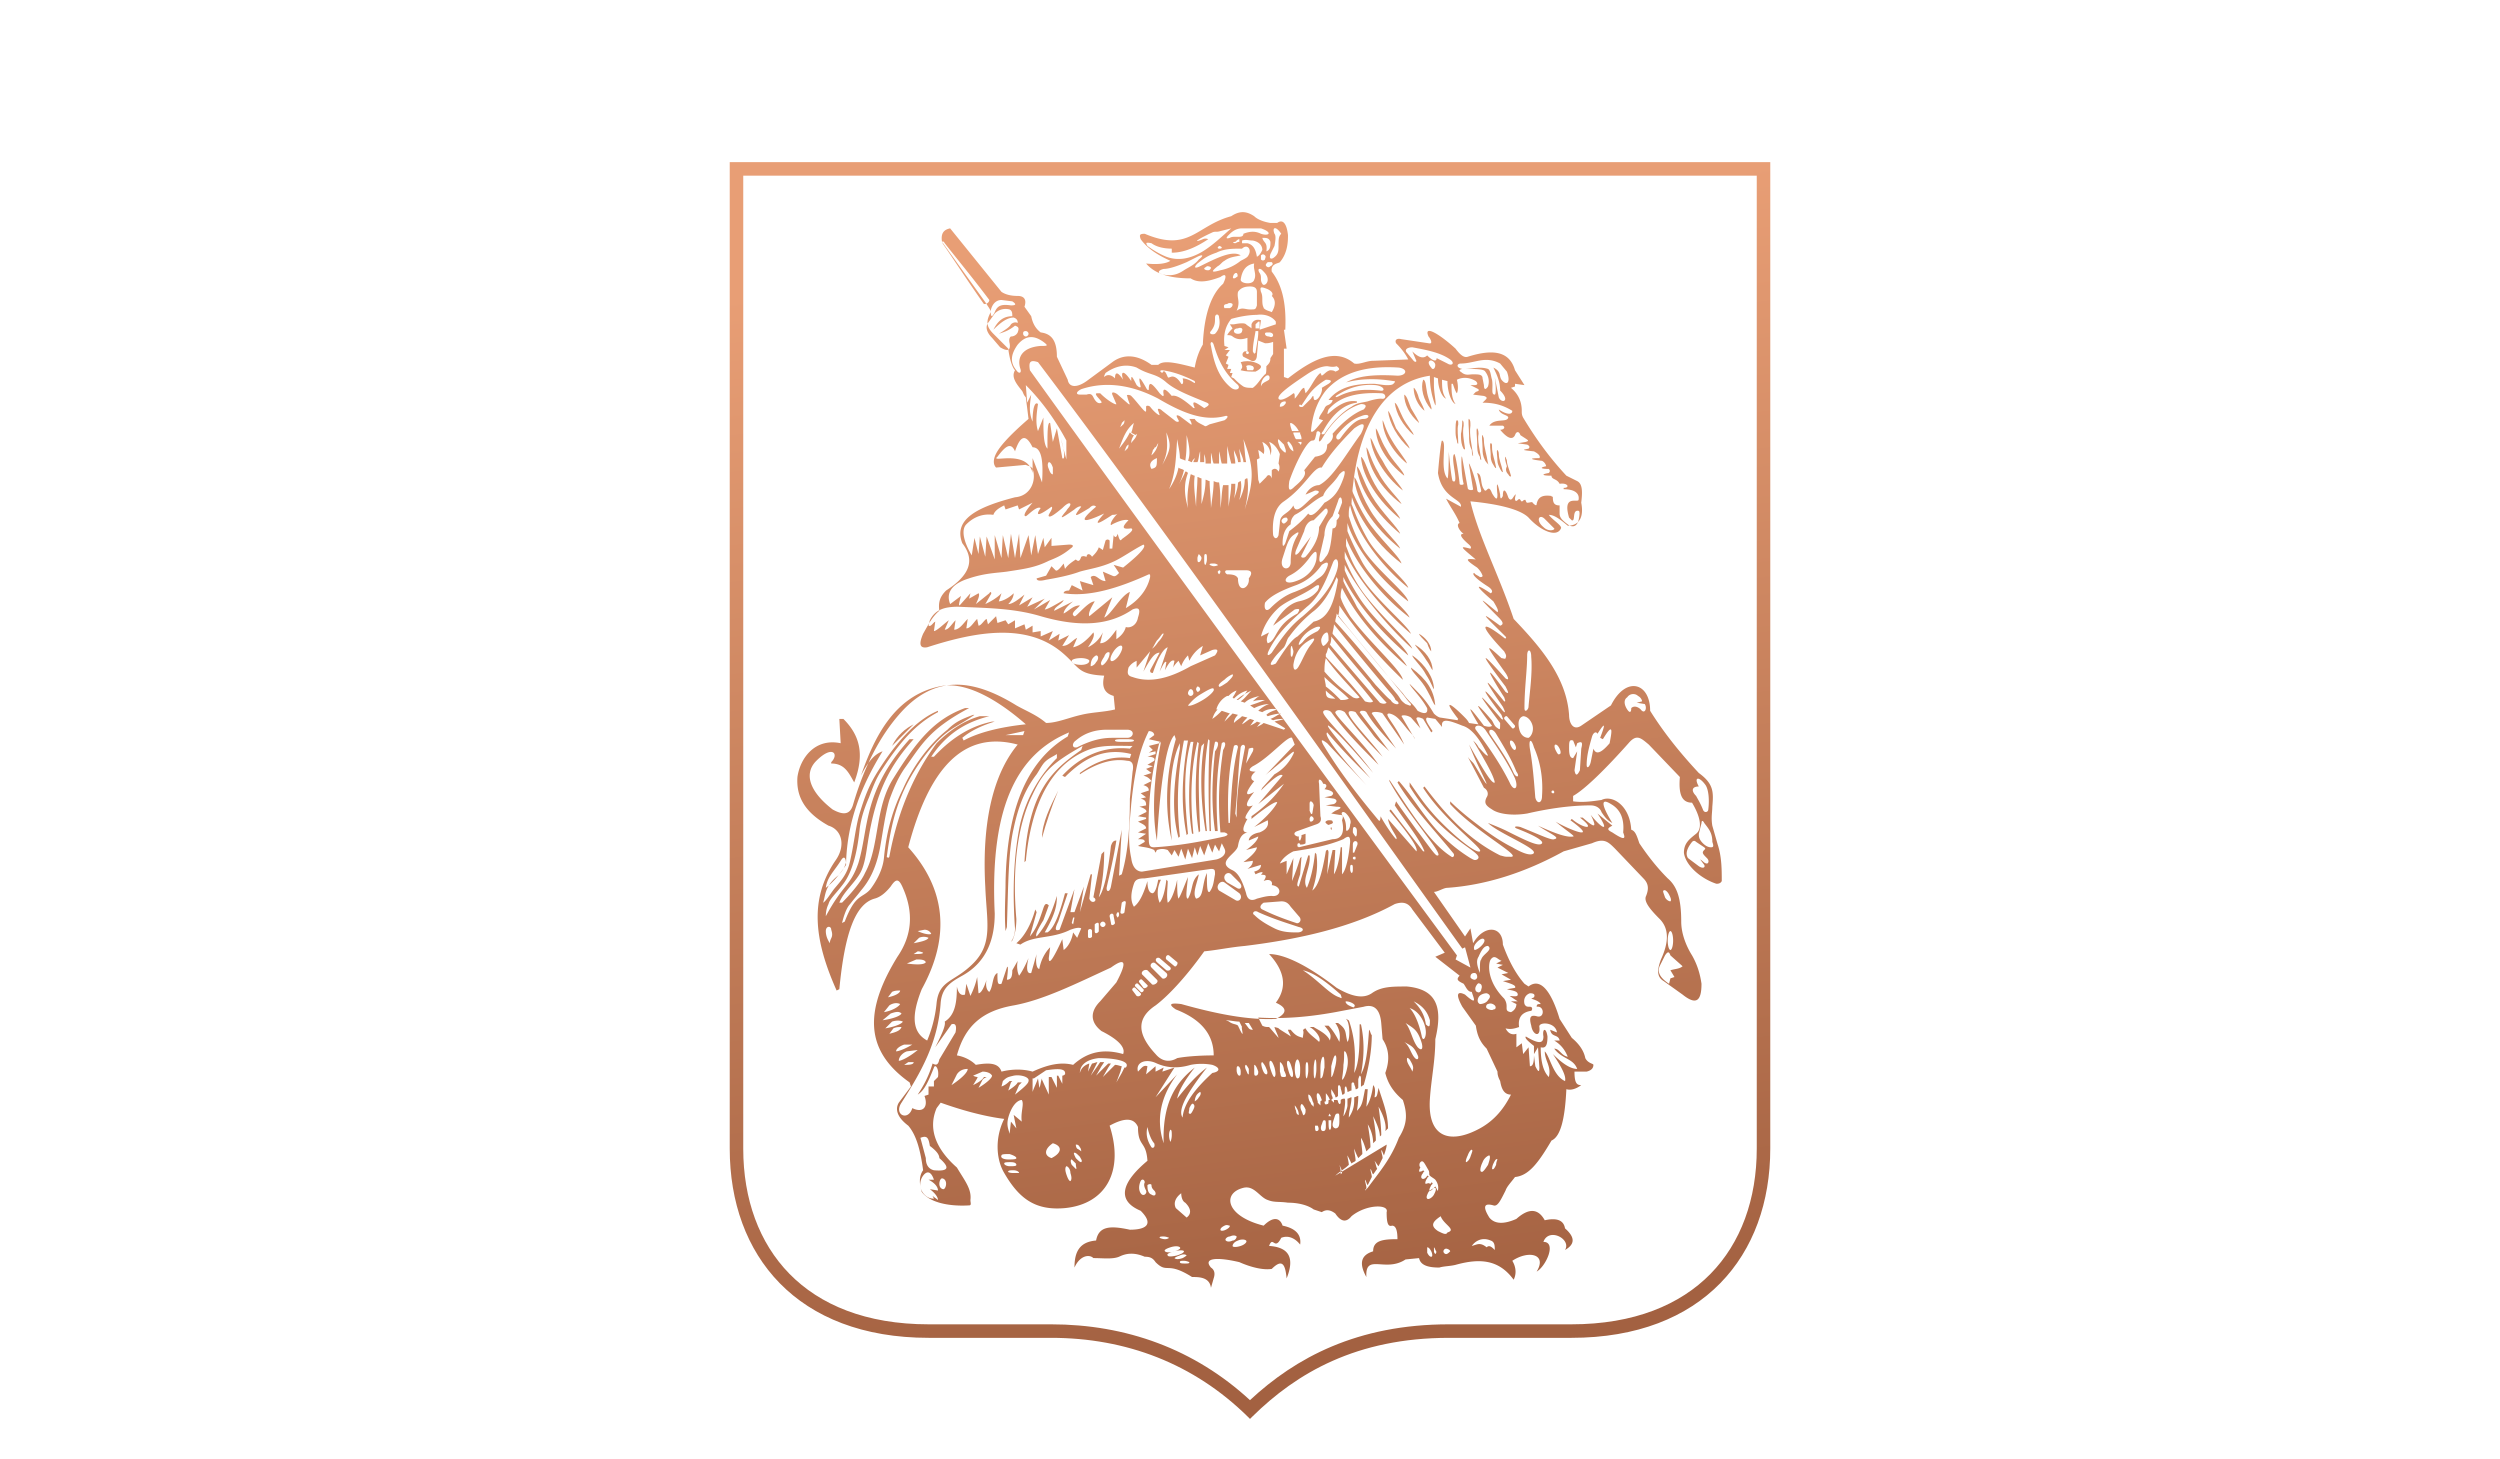 <svg xmlns="http://www.w3.org/2000/svg" width="185" height="108" fill="none" viewBox="0 0 185 108"><g filter="url(#filter0_i)"><path fill="url(#paint0_linear)" d="M103.611 39.6c-.1-.4-1.6-1.7-2.3-3-.7-1.2-.8-2-1.1-2.3.1 1.7 1.4 3.7 3.4 5.3z"/><path fill="url(#paint1_linear)" d="M99.81 34.9c.301 1.8 1.801 4.2 3.901 5.8-.1-.5-1.8-2-2.6-3.3-.8-1.3-1-2.1-1.3-2.5z"/><path fill="url(#paint2_linear)" d="M104.511 47.5c0 .2.7.8 1 1.4.4.6.5 1 .6 1.1 0-.8-.6-1.8-1.6-2.5z"/><path fill="url(#paint3_linear)" d="M104.411 48.4c0 .3.8.9 1.2 1.7.4.7.4.9.6 1.1-.1-1.1-.6-1.9-1.8-2.8z"/><path fill="url(#paint4_linear)" d="M102.311 30.1c0 1 .7 2.3 1.8 3.2 0-.2-.7-1-1.1-1.7-.5-.8-.6-1.4-.7-1.5z"/><path fill="url(#paint5_linear)" d="M101.811 30.7c0 1.1.8 2.5 2.1 3.5 0-.3-.9-1.1-1.3-1.9-.5-.8-.6-1.4-.8-1.6z"/><path fill="url(#paint6_linear)" d="M66.01 54.2l1.6-1.6c-.6.3-1.2.8-1.6 1.6z"/><path fill="url(#paint7_linear)" d="M109.611 33c-.1-.7-.3-1.4-.2-1.9 0-.3-.1-.4-.1-.4-.1 0 0 .7 0 1.1 0 .4 0 .7.2 1 0 .2.1.3.1.2z"/><path fill="url(#paint8_linear)" d="M77.11 61c.3-1.1.7-2.3 1.2-3.5-.6 1.2-1.2 2.4-1.2 3.5z"/><path fill="url(#paint9_linear)" d="M109.911 33.1c.2.3.3.3.2.2-.1-.7-.3-1.2-.3-1.7 0-.3-.1-.3-.1-.4-.1-.1 0 .6 0 1 0 .3 0 .5.2.9z"/><path fill="url(#paint10_linear)" d="M110.511 33.4c.1.2.2.3.2.2-.1-.6-.3-1-.3-1.5 0-.2 0-.3-.1-.3s0 .6 0 .8c0 .3 0 .5.2.8z"/><path fill="url(#paint11_linear)" d="M91.81 26.4c.4.1.7.1 1.1.1.6-.3.5-.5-.1-.7-.3-.1-.7-.1-1 0 .2.4.1.4 0 .6zm.9-.3c.1.1.1.2 0 .3h-.4c-.1-.1 0-.2-.1-.3.1-.1.3-.1.5 0z"/><path fill="url(#paint12_linear)" d="M109.011 32.7c-.1-.8-.3-1.5-.2-2.2 0-.3 0-.4-.1-.5-.1-.1 0 .8 0 1.2 0 .4 0 .7.2 1.1 0 .4.1.5.1.4z"/><path fill="url(#paint13_linear)" d="M103.611 38.5c-.1-.4-1.4-1.6-2.1-2.8-.7-1.2-.8-1.9-1.1-2.2.1 1.6 1.4 3.5 3.2 5z"/><path fill="url(#paint14_linear)" d="M103.611 37.4c-.1-.4-1.3-1.5-1.9-2.6-.6-1.1-.7-1.8-1-2 .1 1.5 1.3 3.3 2.9 4.6z"/><path fill="url(#paint15_linear)" d="M103.711 36.3c-.1-.3-1.2-1.3-1.7-2.3-.6-1-.7-1.7-.9-1.9.1 1.4 1 3 2.6 4.2z"/><path fill="url(#paint16_linear)" d="M108.411 32.2c-.1-.7-.2-1.2-.1-1.7 0-.3 0-.3-.1-.4 0-.1 0 .6-.1 1 0 .3 0 .6.1.9.1.3.2.3.2.2z"/><path fill="url(#paint17_linear)" d="M107.911 31.8c0-.5-.1-1 0-1.4 0-.2 0-.3-.1-.3s-.1.5-.1.8c0 .2 0 .4.1.7 0 .2.1.3.1.2z"/><path fill="url(#paint18_linear)" d="M101.411 31.4c.1 1.2 1 2.8 2.4 3.9-.1-.3-1-1.2-1.5-2.2-.6-.9-.7-1.5-.9-1.7z"/><path fill="url(#paint19_linear)" d="M127.111 61.5l-.4-1.4c-.1-.6 0-1 0-1.4.1-1.1.1-1.7-1-2.5-1.4-1.5-2.6-3-3.6-4.6 0-2.1-1.8-2.6-2.9-.4l-2.2 1.5c-.6.4-.9-.2-.9-.8-.2-2.8-2.1-5-4.1-7.1-1.1-3.3-2.6-6.1-3.2-8.7 2.1.2 3.7.6 4.3 1.2.9 1 2.1 1.5 2.4.8.1-.2-.6-.6-.9-1 .4 0 .8.3 1.4.8.9 0 1.2-.7 1-1.7.1-.8.1-1.4-.3-1.6l-.8-.4c-1.3-1.4-2.3-2.8-3.2-4.3-.1-.2-.1-.3-.1-.5 0-.6-.2-1.2-.8-1.7l.3-.1v-.2l.7.1-.7-1.1c-.4-1.4-1.6-1.6-3.5-1-.3.1-.6-.2-.9-.6-1.2-1.1-2.4-1.8-2-.9.1.1.4.6 0 .5l-2-.3c-.4-.1-.5.1-.4.3.4.4.7.8.9 1.2l-2.6.1c-.5 0-1 .3-1.4.2-1.4-1.2-3.1-.3-4.9 1.1l-.3-.1v-2.1h.2l-.2-1.4h.1c.1-2.1-.3-3.4-1-4.3-.1-.6.5-.6.6-.7.6-.7.6-1.6.6-2-.1-.9-.4-1.2-.8-.9h-.5c-.6-.1-1-.3-1.2-.5-.6-.4-1.1-.4-1.7 0-2.6.7-3.1 2.7-6.4 1.3-.4 0-.4.1-.3.4.5.7 1.3 1.2 2.2 1.6-.3.2-.9.3-1.8.2.6.7 1.6 1.1 3.3 1.1.6.4 1.4.2 2.2-.1.4-.3.5-.1.2.5-.8.7-1.4 2.1-1.5 4.5-.3.5-.5 1.1-.6 1.7-1.2-.3-2.3-.6-2.7-.2h-.5c-1.1-.8-2.1-.8-2.9-.2l-1.9 1.4c-.7.5-1.3.5-1.4-.1l-.8-1.7c0-1.2-.4-1.7-1.2-1.8-.4-.3-.6-.7-.7-1.2l-.5-.7c.2-.6-.1-.8-.5-.8-.5 0-.9-.1-1.2-.3l-3.8-4.7c-.5.1-.7.4-.6 1l3.3 4.6c.1.2.3.4.3.6-.3.6-.4 1 .2 1.6l1.1 1.1c.1.8.3 1.4.5 1.6-.3.5.1 1 .5 1.5.1.1.1.3.3.5l.2 1.6c-1.5 1.3-2.3 2.2-2.5 2.8-.1.3-.1.6.1.8l2.2-.2c.2.1.4.1.5.3.3.8-.1 2-1.3 2.1-2.7.7-4.6 1.6-3.9 3.4 1 1.3.5 2.4-1.2 3.5-.4.4-.6.8-.5 1.5-.5.4-.8 1-1.2 1.7-.3.7-.3 1.1.3 1 3.7-1.2 7.4-1.8 10 .4 1.3 1.1 1.1 1.6 3.1 1.7-.2.8 0 1.3.7 1.5l.1 1c-.8.2-1.7.2-2.5.4-.9.2-1.8.6-2.6.6-.7-.6-1.5-.9-2.2-1.3-3.4-2.1-6.2-2.2-8.7.7-1.3 1.5-2.5 3.6-3.4 6.7-.2.6-.6.8-1.5.3-1.8-1.4-2.1-2.7-1.2-3.6 1.2-1.2 1.7-.5 1.1.1v.1c1 0 1.3.7 1.7 1.4.8-2.1.4-3.5-.8-4.7h-.3l.1 1.8c-1.9-.4-3 1.1-3.2 2.5-.1 1.4.5 2.6 2.3 3.6 1 .3 1.3 1.5.5 2.6-1.9 2.8-1.6 5.8.1 9.6l.2-.1c.4-4.2 1.2-6.3 2.6-6.7.4-.1.8-.4 1.2-.9.4-.6.6-.6.9.1.8 1.8.7 3.5-.4 5.1-2.4 3.9-2.5 6.9.9 9.3l.1.3-.9 1.2c-.3.5-.1 1.1.7 1.7.6.7.9 1.8 1.1 3.3-.3.4-.3 1-.1 1.6.5.7 1.8 1.1 3.5 1 .2 0 .1-.2.1-.4.1-.8-.4-1.4-1-2.4-1.7-1.5-2.1-3-1.5-4.4l.3-.4c1.4.5 3.1 1 4.7 1.2-.7 1.4-.6 3 0 4 1.1 1.9 2.3 2.8 4.5 2.6 3-.3 4.4-2.7 3.3-6.1 1.1-.6 1.8-.6 2.1.1 0 1.5.6 1 .7 2.5-1.8 1.5-2.4 2.9-.5 3.7 1 1 .4 1.4-.8 1.4-1.4-.3-2.3-.3-2.5.8-1.2.1-1.6.8-1.6 2 .4-.9 1.1-1 1.4-.7.7 0 1.4.1 1.9-.1.6-.3 1.2-.3 1.9 0 .4 0 .6.1.8.4.9.9.8-.1 2.7 1.1.5 0 1.3 0 1.4.8l.2-.7c.1-.3.1-.6-.2-.8-.6-.7.4-.8 2.1-.4.9.4 1.8.6 2.4.5.8-.8 1-.3 1.1.7.6-1.5.2-2.3-1.3-2.4.3-.8.4.4.9-.6.5-.2 1 0 1.4.5.1-.7-.3-1.2-1.3-1.4-.2-.6-.7-.7-1.4 0-2.8-.7-3.1-2.4-1.5-2.8.8-.2 1.2.7 1.8.9.5.2.8.1 1.5.2.8 0 1.5.2 1.9.5l.6.2c.3-.2.6-.2 1 .1.4.6.8.7 1.2.2 1.1-.9 2.8-.9 2.6-.3 0 .8.1 1.1.4 1 .3 0 .4.4.4 1-1.1 0-1.8.1-1.8.9-1 .3-1 1-.5 1.9-.1-1.8 1.4-.3 2.9-1.3l1-.1c.1.5.6.7 1.5.7.3-.1.8-.1 1.2-.2 1.8-.5 3.2-.4 4.3 1.1.2-.4.2-.9-.1-1.4 1.2-.8 2.6-.5 1.8.8.7-.4 1.5-2.2.5-2.2.4-1.1 2.1-.2 1.6.6.7-.4.8-.9 0-1.6-.1-.6-.6-.8-1.5-.6-.5-.9-1.2-.9-2.1-.1-.9.4-1.6.4-2-.1-.5-.8-.4-1.1.3-.9.3.1.5-.3.9-1.1.1-.3.4-.6.7-1 1-.1 1.7-1 2.7-2.7.7-.3 1-1.7 1.1-3.8.3.1.7 0 1.1-.3-.3 0-.5-.1-.5-1h.9c.4-.1.5-.3.5-.5 0-.1-.4-.1-.6-.5-.1-.5-.4-1-1-1.5l-.9-1.4c-.6-2-1.4-3.1-2.3-2.4l-.3-.2c-.7-.8-1.2-1.8-1.6-2.9 0-1.4-1.4-1.5-2.2-.1l-.2-1.1-.4.6-2.3-3.3c.3 0 .7-.3 1-.3 2.8-.2 5.7-1.1 8.6-2.7l2.1-.6c.9-.4 1.2-.1 1.7.4l2.1 2.2c.4.4.4.8.2 1.3-.2.4.3 1 1 1.7s.7 1.7.1 3c-.3.8-.3 1.3.2 1.6l1.4 1c1 .8 1.4.5 1.4-.8-.1-.7-.3-1.4-.7-2.1-.5-.8-.8-1.7-.8-2.5 0-1.7-.3-2.6-1-3.2-.8-.8-1.5-1.7-2.1-2.6-.2-.6-.3-.9-.6-1-.1-1.8-1.4-2.6-2.2-2.2-.7.1-1.4.2-2.1.1v-.4c.9-.5 2.5-2.1 4.1-3.9.6-.7.9-.4 1.5.1l2.3 2.4c-.1 1.2.1 1.9.9 1.9.6 1 .8 1.9.3 2.3-.5.4-.9.7-.9 1.4.1.9 1.2 1.9 2.4 2.3.1 0 .3 0 .4-.2 0-.8 0-1.8-.3-2.7zm-2.6 9c-.2.2-.6.2-.9.3l.3.5-.3.1-.1.4c-.6-.4-.9-.8-.7-1.3l.4-.8c.2-.3.3-.3.4 0l.9.8zm-.7-1.9c0 .4-.1.7-.2.7s-.2-.3-.2-.7c0-.4.1-.7.2-.7s.2.3.2.7zm-.7-3.7c.1-.1.3.1.4.3.1.2.2.4.1.5-.1 0-.3-.1-.4-.3-.1-.3-.2-.5-.1-.5zm-8-10.8c.1 0 .2.1.3.3.1.2.1.4 0 .4-.1.1-.2-.1-.3-.3-.1-.2-.1-.4 0-.4zm-.2 3.4c.1 0 .1.1.1.1 0 .1 0 .1-.1.1s-.1-.1-.1-.1 0-.1.1-.1zm-.8.4c0 .6-.4.6-.5.1-.1-1.3-.2-2.5-.4-3.6-.1-.7.1-.8.3-.1.4.9.7 2.1.6 3.6zm-1.1-10.4c0-.5.3-.5.3.1.1 1.2-.1 2.5-.2 3.7 0 .2-.3.5-.3.1 0-1.5.2-2.8.2-3.9zm-.3 4.5c.3 0 .6.3.7.7.1.4-.1.8-.3.9-.3 0-.6-.2-.7-.7-.1-.5 0-.8.3-.9zm-.7 4.2c-.5-1.1-1.1-1.9-1.7-2.8-.3-.4.1-.6.4-.1.6 1 1.1 1.8 1.5 2.8.3.4 0 .5-.2.1zm-.3.7c-.7-1.4-1.6-2.7-2.5-3.9-.2-.3.3-.5.7 0 .8 1.2 1.6 2.3 2.2 3.6.3.8-.1 1-.4.3zm.4-2.4c-.1 0-.2-.1-.3-.3-.1-.2-.1-.4 0-.4s.2.1.3.3c.1.2.1.3 0 .4zm0-1.8v.1l-.1.1h-.1l-.6-.7v-.1l.1-.1h.1l.6.7zm2.9-14.6c.1.1-.4.3-.8-.1-.6-.5-.3-1 .1-.6l.7.7zm-6.9-12.2c1 0 1.8-.6 2.9 0l.5.6c.3.8 0 1.1-.4.6-.2-.3 0-.6-.6-.9.3.6.5 1.1.5 1.7.8.8.1 1-.1.5l-.3-1.5c.1.7.1 1.3 0 1.3-.3 0-.1-.5-.2-1.1-.1-.3-.1-.7-.3-.8-.6-.2-1.2 0-1.7 0 .8 0 1.4 0 1.5.2.3.4.3.8.2 1.1-.2.3-.3.2-.3-.1l-.1-.5c0-.3-.3-.3-.7-.3-.3 0-.5.1-.8-.1-.1-.1-.4-.2 0-.3-.5-.1-.4-.4-.1-.4zm-3.6-1.2c1.1.2 2.1.4 2.8.9.4.3.1.5-.2.3l-.8-.4c0 .3-.3.2-.7-.2-.3.3-.7.1-1.1-.3l.3.7c0 .1-.1.1-.2 0l-.5-.6c-.2-.2 0-.4.4-.4zm1.4 1.5c-.1-.1-.3-.4-.1-.5.1-.1.4.1.4.3 0 .3-.2.4-.3.2zm-.1.6c0 .7.1 1.4.4 2.2.1-.1-.1-.9-.1-1.5v-.6l.3.1c0 .7.3 1.4.6 1.5-.3-.4-.3-.9-.3-1.4l.4.1c0 .8.3 1.6.6 1.7-.3-.4-.3-1-.3-1.5h.1c.1.3.2.6.3.7.1-.2.1-.6 0-1 .4-.2.9-.2 1.4.1.2.2.1.3-.1.3h-.3l.6.3c0 .1.1.1-.2.2l-.2.2.8.1c.3.1.2.2.1.3l-.2.2c.7 0 1.4.1 2.2.6 0 .3-.4.3-1-.1.1.4.7.4.7.6-.1.4-1 0-1.4.6h1c.2.1.1.3-.2.3.5.6.9.8 1.1.4.1-.3.3-.3.4 0 .6.4.7.4.4.5l-.6.1.7.1c.2.1.2.2.1.3-.5.1-.5.1.4.2.4.2.5.4.4.5-.8 0-.7.1.2.2.2.1.3.3.3.4-.5.1-.4.2.2.2.1.1.1.2 0 .3-.6.1-.5.2.2.2 0 .3.4.2.6.6.6-.1.8.3.3.3v.1c.8 0 1.2.3 1.1.8-.1.2-1.2-.4-.7 1.3l.2.2c.3.1 0-.8.5-.7.1 0 .1.3 0 .7-.1.4-.4.6-.8.3s-.6-.5-.6-.8v-.6c-.4 0-.5-.2-.5-.6 0-.1-.1 0-.1-.1-.7-.1-1 .1-1.1.6 0 .2-.2 0-.3-.1 0-.1-.2 0-.4 0-.1 0-.1-.3-.2-.2-.1 0-.1.1-.2.1s-.1-.3-.3-.1c-.1.1-.2.1-.2-.1s.2-.6-.2 0c-.1.1-.2.1-.3-.1-.2-.6-.4-.7-.4-.1-.1.2-.2.3-.2-.1-.2-1-.3-1-.2 0 0 .4-.1.4-.4-.1-.3-.8-.4.1-.6-.3-.3-.4-.1-1.1-.5-1.2l.3 1.3c0 .2-.3.2-.3-.1-.1-.8-.7-2.3-.6-1.8l.3 1.8c0 .1-.4.1-.4-.1l-.4-2.2c-.1-.6-.1 1.2.1 1.9 0 .1-.3.1-.3 0 0-.2-.3-2.3-.4-2.2-.3.3.4 2.3-.1 2-.1 0-.3-2.1-.3-2.2 0 0 0 2-.1 2-.6-.7 0-2.7-.4-2.8-.1 0-.3 2.4-.3 2.4.3 1.9 1.8 1.9 1.7 2.5l-1.1-.6c.3.6.7 1.1 1 1.8-.3.1 0 .6.3.8-.3 0-.3.2.4.8.1.1.2.2.1.3-.8-.2-.8-.2.4.8-.8-.1-.8 0 .1.6.1.1.3.3.4.6 0 .1-.1.1-.2.1-.1-.1-.4-.2-.4-.3-.2 0-.1.3 1 1 .3.2.4.4.2.5-1.2-.8-1.2-.6.2.6.3.5.4.7.3.8-1.1-.9-1.8-1.5.1.4.3.3.4.5.1.6-1.9-1.4-.9-.5.4.8.1.1 0 .2-.1.1-1.8-1.4-1.9-1 0 1 .1.2.2.3.1.5 0 .1-.2 0-.3 0-1.3-1.2-1.2-1 .3 1.1.2.3.3.6 0 .4-1.7-1.9-2.2-2.3 0 .6.2.4.3.6 0 .4-1.5-2.1-1.5-1.8-.1.4.1.3.1.3 0 .3-1.4-1.7-1.8-2.1-.1.4.2.4.2.5 0 .3-1.7-2.1-1.7-1.8-.1.3.1.3.2.4 0 .3-1.9-2.2-1.9-2.1-.1.3 0 .6 0 .5-.3.3-.2-.2-.2-.4-.4-.6-1.2-1.4-1.3-1.3.1.5-.1.1-.3.1-.6 0-1.2-1.6-1.3-1.6-.4-.1l-.7-.1c-.1-.2-.2-.3-.4-.5-1.1-1.1-1.5-1.2-.4.2 0 0-.1.1 0 .1l-1.3-.2c-.1 0-.3-.1-.5-.3-.6-1-.9-1.3-1.8-2.2.1.3.8.9 1.3 1.8.1.6-.5.3-.7.2-.4-.6-.6-.6-1.1-1.3-1.7-1.9-3.4-4.1-4.8-5.7.1-.3.1-.5.1-.8 1.2 1.8 2.9 3.8 4.7 5.5-.1-.7-2.5-2.8-3.9-4.7-.3-.5-.6-1-.7-1.4 0-.2 0-.4.1-.7 1 2 2.6 3.9 4.8 5.8-.3-.7-2.5-2.5-3.7-4.4-.4-.8-.8-1.4-1-1.9v-.3c1 2 2.7 4 4.8 5.8-.2-.7-2.6-2.6-3.7-4.4-.5-.8-.8-1.4-1-1.9v-.4c1 1.9 3.1 4.5 5 6.2-.2-.6-2.9-2.9-4-4.7-.5-.8-.8-1.5-1-2v-.5c.8 1.9 2.9 4.4 4.9 6.1-.2-.6-2.8-2.7-3.8-4.4-.6-.9-.8-1.6-1-2.1v-.6c.7 1.9 2.6 4.3 4.7 5.9-.2-.6-2.6-2.5-3.5-4.1-.6-1.1-.9-1.8-1.1-2.3v-.6c.6 1.9 2.4 4.2 4.5 5.8-.1-.6-2.3-2.3-3.3-3.8-.7-1.2-.9-1.9-1.1-2.5v-.1c0-.2 0-.5.1-.7.4 1.9 2.2 4.4 4.3 6.1-.1-.5-2.2-2.2-3-3.6-.8-1.4-1-2.2-1.2-2.6.3-5.9 2.5-9 5.8-9.5zm-7.7 23c0-.2-.1-.5-.1-.7.6.6 1.2 1 1.8 1.6-.2.1-.4.1-.6.1-.4-.4-.7-.7-1.1-1zm.7.9c-.6 0-.7-.1-.7-.6.3.3.5.4.7.6zm-.8-2c0-.3 0-.6.1-1 .8 1.1 1.6 1.9 2.5 2.9-.1.1-.3.1-.5 0-.8-.6-1.4-1.1-2.1-1.9zm-1.6-2.2c-.3.3-.4.3-.2-.1.3-.5.7-.8 1.2-1 .4-.1.3.1.1.3-.4.2-.8.4-1.1.8zm.6.2c-.4.5-.6 1.1-.9 1.6-.1.2-.4.5-.4-.1.1-.7.4-1.3 1-1.7.6-.4.7-.3.3.2zm.2-1.7l-1.2 1.1c-.4.2-.9.9-1.6 2-.4.2-.5.1-.2-.3.2-.3.5-.6.8-.9.2-.3.2-.6.4-.8.5-.7 1.1-1.3 1.7-1.8.7-.5 1.3-1.4 1.8-2.6l.1.2c-.3 1.9-.8 2.9-1.8 3.1zm-1.5 2.2c0 .2-.1.4-.1.4-.1 0-.1-.1-.1-.4 0-.2 0-.4.1-.4 0 .1.1.3.1.4zm-2.4-1.1c.2-.8.7-1.6 1.4-2.2.8-.6 1.6-.8 2.6-1.5.3-.2.4-.1.2.3-.4.5-.9.7-1.4.8-.8.2-1.4.9-1.9 1.8l1.6-1.2c.4-.1.4 0 .2.3-1.7.9-1.5 2-2.2 2.2-.1-.2-.1-.4.1-.8l-.6.3zm-.2-13.8c.2.1.3.2.4.3.1-.3 0-.6-.1-.9.4.2.6.5.6 1 .1-.3.1-.6-.1-1 .3.1.6.4.8.9l-.1.7c.1.2.1.4 0 .6-.1-.2-.3-.3-.5-.1v.6c-.1-.3-.3-.3-.4-.1l-.5.5-.1-.3-.1-1.5.2-.1-.1-.6zm.2-4.7c0-.3.1-.6.4-.8.2-.1.3.1.2.3-.3.2-.5.2-.6.5zm4 1c-.2 0 0-.6-.3-.1l-.6.6c-.4.1-.3-.3-.1-.1l.4-.6c.4-.6.9-1 1.4-1.3.4 0 .5.1.2.3l-.5.3c.1.2-.2.9-.5.9zm.5 2.9c.9-1.5 1.9-2.3 2.9-2.6.3 0 .5.1.2.4-.8.3-1.6 1-2.3 1.8.1.3-.1.6-.4.8 0 .6-.3.8-.9.9l-.8 1c.2.3-.1.7-.7 1.2-.4.4-.5.3-.4-.4.4-1.2 1.3-3 1.7-3 .2 0 .2-.1.3-.5 0-.3.3-.2.3 0-.2.6-.1.7.1.4zm.5-1.9c-.1.1-.1 0 0-.3.7-.8 1.8-1.3 3.9-1.2.4 0 .4.5 0 .4-.3 0-.7.1-1 .2-.4.1-.8.1-1.2.4-.7.4-1.4 1.1-2 2-.2.1-.3 0-.1-.2.7-1.3 1.6-2 2.5-2.1v-.1c-.6-.1-1.2.1-2.1.9zm.7-1.4c.8-.5 1.7-.8 2.8-.7.7.1.7.5.3.4-1-.1-2-.1-3 .4-.4.2-.3 0-.1-.1zm1.9 1.8c-.4 0-.9.3-1.7 1.4-.2.3-.5 0-.2-.3.5-.6 1.1-1.1 1.7-1.3.7-.3.7.2.2.2zm-4.9 1.7h.3c0 .1 0 .2-.1.2 0 0 0-.1-.2-.2zm.2-.6c.1.2.1.3.1.4h-.4c-.1-.1-.1-.2-.2-.4V31h.5v.1zm-.6-.2c-.1-.3-.2-.6-.1-.6s.4.2.6.6h-.5zm0 1.1c.1.2.1.4.1.4s-.2-.1-.3-.3c-.1-.2-.2-.4-.1-.4 0-.1.2.1.3.3zm2.2 1.6c.6-1 1.4-1.9 2.4-2.9.7-.5.9-.4.5.4-1.1 1.5-2.1 3.3-3.1 3.8-.4 0-.8.3-1 .7l.7-.3c.3 0 .4.1.1.3-.6.3-1.5 1.7-1.7.8-.4.7-1 .6-1 1.3l-.1.9c-.1.3-.3.3-.4 0-.1-1.3.2-2.1.8-2.5 1.6-1.1 2.2-2.6 2.8-2.5zm1.1 3.9c0 .3 0 .6-.3.6-.1 1-.2 1.8-.5 2.1-.4.6-.6.5-.4-.3l.3-1.3c0-.5.2-1 .6-1.4l.4-1.1c.1-.4.3-.4.3.1l-.3.8c.2.1.1.3-.1.5zm-2.3 2.7c-.1.1-.4.1-.3-.1l.7-1.4-.9 1.2c-.3.3-.3.1-.2-.2l.6-1.4c.1-.5.4-.8.7-.8l.8-.8c.2-.2.3.1.2.3l-.6 1c0 .7-.3 1.4-1 2.2zm.8.2c-.1.6-.6 1.3-1.5 1.6-.8.3-1-.1-.5-.4.6-.3 1-.7 1.4-1.2.5-.7.7-.8.6 0zm-1.5-1.6c-.2.4-.4.9-.4 1.8 0 .7-.9.6-.6-.3.3-.9.4-1.4.8-1.7.4-.3.5-.3.2.2zm0 3.5c.8-.3 1.4-.8 1.9-1.5.6-.4.5 0 .3.4s-.4.5-.7.7c-.4.4-1.1.7-1.6.9-.6.2-1.2.6-1.8 1.2-.3.3-.5.1-.4-.4.4-.5 1.2-.9 2.3-1.3zm2.1-6.1c-.6.8-1 1.1-1.2.8-.5.6-1 1-1.4 1.3l-.3.9c-.1.2-.2.3-.2 0 0-.8.3-1.2.6-1.4 0-.3.1-.5.3-.7.8-.4 1.4-1.1 2.1-1.4.2-.6.7-.8 1.2-1.6.4-.4.5-.3.3.3-.3.8-.6 1.4-1.4 1.8zm-3.1 1.2c.1-.1.2-.1.3-.1.1.1.1.2 0 .3-.1.1-.2.2-.3.1-.1-.1-.1-.2 0-.3zm.1-5.5c.1.3.2.5.1.6 0 0-.2-.1-.4-.4-.1-.3-.2-.5-.1-.6l.4.4zm-.2-3.1c.1-.1.3-.1.3-.1.1.1 0 .2-.1.3-.1.1-.3.1-.3.1 0-.1 0-.2.1-.3zm-.9 18.3c.7-1.4 1.8-2.3 2.8-3.2.9-.7 1.4-1.9 1.9-3.2.2-.6.6-.3.3.6-.5 1.5-1.7 2.6-2.5 3.3-.9.7-1.5 1.5-2.3 2.7-.3.3-.4.2-.2-.2zm3.9-.9c.1-.3.3-.4.4-.4.1.1.1.3.1.6-.1.2-.3.4-.4.4-.1-.1-.2-.4-.1-.6zm.3 1.4v-.2c.1-.1.1-.3.2-.5 1.1 1.4 2.3 2.7 3.3 4-.1.1-.3.1-.6 0-1-1.3-1.9-2.2-2.9-3.3zm.3-.9c.1-.2.1-.4.1-.6 1.2 1.5 1.8 2.2 2.9 3.5.1.2 1 1.2 1.2 1.4-.1.1-.3.1-.5 0-1.4-1.6-2.5-2.9-3.7-4.3zm3.4 3a157 157 0 00-3.2-3.8c0-.2.1-.4.1-.7 1.2 1.5 3.1 3.8 4.3 5.2.4.5.1.3.4.5.3.3-.3.3-.5-.1-.2-.1-.9-.9-1.1-1.1zm1.6.7c-1.5-1.8-3.2-3.9-4.6-5.4 0-.2.1-.4.1-.6 1.1 1.4 3.3 4 4.5 5.5.7.8.6.8 1 1.2 0 .2-.1.1-.4 0-.4-.3-.3-.3-.6-.7zm.1-24.2c.7.1.6.6-.1.6-1.7-.1-2.9 0-3.8.5 1.1-.3 2.3-.3 3.5-.1.2 0 .1.1 0 .2s-.3.1-.5.1c-.3 0-.7-.1-1-.1-1.3 0-2.5.2-3.3 1.2h.3c0 .1-.1.3-.4.4-.2.1-.2.3-.3.4-.1.2-.3.4-.3.6l.3.1c-.5.6-.8 1-.9.8.1-1.1.4-2.1 1.1-3 .9-1 2.4-1.9 5.4-1.7zm-6.8.5c.6-.4 1.1-.6 1.5-.6.1 0 .4.1.7 0 .3.2.2.3-.1.4-.1-.1-.3-.1-.4-.1-.3.1-.4.3-.6.4l-.1-.2c-.4.3-.7 1.1-1.1 1.5l-.1-.4c-.2 0-.4.5-.7.8 0-.3 0-.4-.1-.4-.5.4-1 .6-1.1.4-.1-.3.9-1 2.1-1.8zm-2.3-3.9v.2l-1.2.4.1-.7c-.3-.1-.6 0-.7.3v.3c-.1-.1-.3-.2-.4-.3-.1-.1-.4-.1-.9 0h-.3l.2.3c-.1.1-.3.3-.4.5.1 0 .3 0 .4.1.4.3.8.2 1.1.1v1h-.2c-.2.1-.2.3-.1.4l.6.3c.3.1.4-.2.4-.4l.1-1.1.5.2c.2 0 .3 0 .6-.1v.9l-.2.3c0 .3-.1.4-.3.6 0 .3 0 .6-.1.6-.4.4-.5.7-.9 1-.3 0-.5 0-.7-.1-.3-.2-.5-.4-.7-.6l-.2-.1.1-.3h-.2l.1-.3h-.3l.1-.3-.2-.1.2-.5-.2-.1.3-.4h-.4l.3-.2-.3-.1c-.1-.9.1-1.5.5-2 .7-.2 1.4-.3 1.9-.3.7-.1 1.2.2 1.4.5zm-.2 1c0 .1-.1.2-.3.1-.2 0-.3-.1-.3-.2s.1-.1.3-.1c.2 0 .3.1.3.2zm-1.3-.5V23c.2-.2.3-.3.3-.1v.4h-.3zm.2.3c0 .4-.1.8-.2 1.5-.1.1-.1.1-.2-.1 0-.5.1-.9.2-1.5h.2v.1zm-1.2-.1c0 .1-.1.2-.3.2-.2 0-.3-.1-.3-.2s.1-.2.3-.2c.2-.1.4 0 .3.2zm.5 1.6s0 .1-.1.1c0 0-.1 0-.1-.1s.1-.1.1-.1.1 0 .1.1zm-.8 16.7c-.1-.2-.3-.3-.8-.3-.2-.1-.2-.3 0-.3h1.4c.4 0 .5.2.2.6.1.7-.8 1.2-.8 0zm-1.4-.6c.1 0 .1.1.1.1 0 .1-.1.2-.1.2s-.1-.1-.1-.2l.1-.1zm-.4-.3c-.1 0-.3-.1-.3-.1 0-.1.1-.1.3-.1.2 0 .3.1.3.1.1 0-.1.1-.3.1zm.5-4.3c0-.7 0-1.3-.1-1.9-.1 0-.2 0-.4-.1 0 .6-.1 1.2-.2 2 0-.7-.1-1.4-.1-2-.1 0-.2-.1-.3-.1 0 .6-.1 1.1-.3 1.8v-1.9c-.1 0-.2-.1-.3-.1 0 .7-.1 1.4-.1 2.2-.1-1-.2-1.6-.1-2.3-.1 0-.2-.1-.3-.1-.2.9-.3 1.7-.2 2.5-.3-1.1-.3-1.8 0-2.6-.1-.1-.1-.1-.2-.1-.1.3-.3.6-.5 1 .2-.4.3-.7.4-1.1-.1-.1-.3-.1-.4-.2-.1.5-.3 1-.7 1.6.5-1.2.5-2.3.6-3.7.1.6.2 1 .2 1.4.1.1.3.1.4.2.1-.6.1-1.2.1-1.9.2.8.3 1.4.1 1.9.1 0 .2.1.3.1 0-.1.1-.2.2-.3 0 .1-.1.2-.1.3h.3c.1-.2.1-.5.2-.8v.8h.3v-.6c.1.3.1.4.1.7h.4v-.8c.1.3.1.6.2.8h.4v-.9c.1.3.1.6.2.9h.4V32c.1.5.2.9.3 1.3h.3c0-.3-.1-.6-.1-1 .1.3.3.6.3.9h.2c0-.3-.1-.7-.1-1 .1.4.3.7.3 1h.2c-.1-.5-.1-1.1-.2-1.7.8 2.1.8 3 .1 5.2.2-.8.3-1.5.2-2.3-.1 0-.1 0-.2.1 0 .4-.1.9-.4 1.5.1-.5.2-1 .1-1.4-.1 0-.1.1-.2.1 0 .3-.1.7-.3 1.2.1-.4.1-.8.1-1.1h-.3c0 .5-.1 1-.2 1.7v-1.6h-.4c-.1.4-.1 1-.2 1.7zm-1 3.8c0 .2-.1.4-.1.4-.1 0-.1-.2-.1-.4 0-.3 0-.4.1-.4s.1.1.1.4zm-.4-.1c0 .1-.1.3-.2.3s-.1-.1-.1-.3c0-.1.1-.3.1-.3.1.1.2.2.2.3zm-2.6-9.3c.4 1 .3 1.3-.3 2.4.4-.9.4-1.3.3-2.4zm4.5-9.5c.1-.1.3-.1.4 0 0 .1 0 .2-.2.3h-.4c-.1-.2 0-.3.2-.3zm.8-.9c.2-.3.5-.4.9-.4.3 0 .5.1.5.4v1c-.1.3-.1.3-.5.3s-.6-.2-1 .1c.3-.7 0-.9.1-1.4zm1.6-1.4c-.2-.3 0-.4.2-.2s.4.4.4.7c0 .3-.3.5-.4.3-.2-.3 0-.5-.2-.8zm.4-1c-.1.1-.2.1-.3 0v-.3c.1-.1.2-.1.3 0 .1.1 0 .2 0 .3zm-.6-.2c-.1-.6-.3-.9-.7-1h-.4v-.2c.3-.1.5 0 .8 0 .5.1.7.4.7.7-.1.2-.2.4-.4.5zm-.2.5c-.1.4.2.8 0 1.2-.1.4-1 .3-1 0 .1-.7.4-1.1 1-1.2zm-1.3 1c-.1.1-.2.1-.2.1-.1 0-.1-.1 0-.3.1-.1.1-.1.2-.1.1.1.1.3 0 .3zm2.6 1.4c.3.3.3.7 0 1.2-.2-.1-.4-.1-.6-.3 0-.1-.1-.1-.1-.6 0-.2 0-.4-.1-.6-.1-.4 0-.4.5-.2.4.2.4.4.3.5zm-.1-2.2c-.1.1-.2.1-.3 0-.1-.1 0-.2.1-.3h.3c.1.1.1.2-.1.3zm.8-2.4c-.2.2-.2.4-.2 1 0 .4-.1.6-.4.8-.2.1-.3 0-.2-.3l.3-.6c.1-.5.1-.8 0-.9-.2-.5.1-.6.5 0zm-.8.6c0 .3 0 .6-.3.7.1-.7-.2-.6-.3-1 .3 0 .5 0 .6.3zm-2.1-1h1.4c.9.3.6.6 0 .4-.4-.2-.8-.2-1.3 0 0 .4-.7.1-1 .3-.3.1-.3 0-.1-.2.2-.2.5-.5 1-.5zm-.2.8v.2c-.1 0-.1 0-.3.1-.1 0-.3-.1 0-.1.1-.1.2-.2.3-.2zm-5.4 1.3c-.5-.2-1-.5-1.4-.8-.1-.2-.2-.3.3-.2.4.3 1 .4 1.5.4v.3c.9 0 1.8-.4 2.7-1 0 0-.2-.1-.4 0-.7.3-.6.1.7-.5.2-.1.3 0 .6-.1l.8-.2c-.7.6-1.3 1.2-2.1 1.7-1 .6-1.9.7-2.7.4zm4.1-.7c0 .1-.1.1-.2.1s-.1-.1-.1-.1l.1-.1c.1 0 .2.1.2.1zm-2.8 1.7c-.3.2-.8.5-1.6.3-.4-.1-.3-.3.1-.4.4 0 1-.2 1.7-.5l.8-.4c.4-.2.5-.1.1.2-.3.4-.8.6-1.1.8zm1.8 0c-.1 0-.2 0-.3-.1 0-.1.1-.1.2-.2.1 0 .2 0 .3.1 0 .1-.1.2-.2.2zm.9 0c-.7.2-.7.1-.2-.3.2-.1.3-.3.5-.4.4-.3.8-.3 1.2-.4-.6-.4-1.8.2-3 .8-.4.2-.5.1-.2-.2.5-.4.8-.6 1.4-.8.6-.3 1.2-.3 1.9-.3.4-.4.8.1.4.6-.1.1-.3.2-.5.3-.5.4-1 .6-1.5.7zm1.2 8.4c.4.3 0 .6-.4.3-1-.8-1.3-2-1.5-3.1-.1-.3.1-.4.2-.1.3 1 .7 2 1.7 2.9zm-1.9-3.9c.3-.4.3-.6.3-1 0-.3.3-.3.3 0 .1.5 0 .9-.3 1.2-.2.1-.5 0-.3-.2zm-3.6 2.9c.8.1 1.6.4 2.4.8 0 .1.1.2-.1.1-.3-.2-.6-.3-.8-.3.1.3 0 .5-.1.4-.3-.5-.6-.6-.8-.5-.1 0-.1.1-.2 0-.2-.5-.3-.5-.4-.3-.2-.1-.2-.2 0-.2zm-4.2.2c.7-.5 1.5-.7 2.3-.4 1 .6 1.4.4 2.2 1.1.7.6 1.8 1 3 1.5.2.1.2.2-.2.4-.6-.4-1-.7-.7 0-.1 0-.1 0-.2-.1-.7-.6-1.2-.9-1.5-.8-.5-.6-.7-.6-.6-.1 0 .2-.1.1-.3-.1-.6-.8-.8-.9-.8-.3 0 .1-.1.1-.2-.1-.5-.9-.6-.9-.4-.1 0 .1-.1.1-.3-.1-.4-.8-.4-.7-.4-.3-.6-.9-.8-.7-.6-.1-.4-.6-.6-.6-.6-.1-.3-.3-.6-.3-.8-.1 0-.1 0-.1.1-.3zm-1.8 1.2c1.5-.5 3.4-.5 5.7.7 1.7 1 3.3 1.7 4.9 1.3.3-.1.3.1 0 .3l-1.1.3c-.2.1-.3.2-.4.1-.4-.2-.6-.3-.7-.5h-.4c.2.3.2.5.1.4l-.8-.6c-.2-.1-.3-.1-.2.1l.1.2c.1.1-.1.2-.3 0l-.9-.7c-.2-.2-.4-.2-.3 0l.1.3c0 .1-.4-.2-.7-.6-.1-.1-.3-.1-.3 0v.3c0 .3-.6-.6-1.1-1.1-.1-.1-.4-.1-.3 0 .1.5.3.7.1.6l-.8-.7c-.1-.1-.5-.3-.4 0l.3.7c0 .1-.6-.2-1.2-.8h-.2c-.4 0 .4.6.3.7-.2.1-.4 0-.6-.4-.1-.2-.2-.3-.5-.2h-.5c-.3 0-.3-.2.1-.4zm5.2 4.9c0-.1.1-.3.1-.4l.1-.1s0-.1.1-.1c.1-.1.1-.2.2-.3-.1.4-.2.6-.5.9zm.4.2c0 .6 0 .7-.4.8-.2-.3-.1-.6.4-.8zm-1.5-1.7c-.1.3-.3.4-.4.6 0-.3.1-.4.2-.6-.1 0-.2-.1-.3-.2-.2.4-.4.7-.8 1.2.3-.8.5-1.4 1.1-1.9-.1.3-.1.5-.2.7.1.1.2.1.3.2l.2-.2c-.1-.1-.1.1-.1.2zm-.6.7c0 .3-.1.3-.3.5.1-.2.1-.4.3-.5zm-.5-1.6l.2-.2c0 .3-.1.3-.3.5 0-.1.1-.2.1-.3zm-7.1-6.8c.1 0 .2.1.2.2s-.1.2-.2.2-.2-.1-.2-.2 0-.2.2-.2zm-2.6-1.5c.1-.5.4-.8.8-.8l.8.1c.3.2.3.3-.1.3-.7-.1-1 0-1.2.5-.2.4-.3.4-.3-.1zm-.5-.5c-1.2-1.7-2.1-3.1-3-4.4-.2-.3 0-.3.1-.1 1.1 1.4 2.1 2.6 3.3 4.2 0 .1-.1.3-.4.3zm1.9 2.9c.1.6-.2.6-.7.3l-.6-.7c-.4-.4-.5-.8-.3-1.1l.5-.7c.3-.3.7-.4 1.1-.3.2.1.2.3.2.5-.7 0-1.1.4-1.4 1 .5-.5 1-.9 1.5-.9.3.1.3.3.3.4-.2-.1-.4 0-.5.1-.1.2-.4.4-.9.7.3-.1.7-.2 1.2-.6.3.1.3.2.2.5-.1.2-.3.3-.5.3 0 0-.2.1-.1.5zm.8 1.9c.1.3-.1.4-.3.1-.5-.6-.4-1.2.1-1.9.6-.7 1.2-.7 1.9-.2.4.3.3.3-.2.3-1.3.1-1.8.8-1.5 1.7zm3.1 6.6l-.4-2.2-.3 1-.2-1.4c-.2-.1-.2.7-.2 1.9-.3-.3-.3-1.3-.3-2.3l-.4 1c-.2-.6-.1-1.3 0-2-.2-.2-.4.2-.4 1.3-.3-.7-.2-1.3-.1-2l-.3.6-.1-1.3c1.2 1.2 2.2 2.6 3 4.1V33l-.4-1.5c.3.9.3 1.6.1 1.4zm-.7 1.2c-.1 0-.2-.1-.3-.4-.1-.2-.1-.4 0-.5.1 0 .2.1.3.4v.5zm-4.1-1.3c.6-.8 1-1.1 1.3-.4.4-1.2.8-1.3 1.3-.3.7 0 .8 1.1.7 2.6l-.7-1.8V34c-.4-1.8-3.2-.7-2.6-1.2zm-2.1 9c1.2-.4 2.1-.4 2.8-.5 1.3-.2 2.1-.3 3.1-.8.5-.2 1-.4 1.6-.9.3-.2.2-.3-.1-.3l-1.3.1v-.6l-.5.7-.1-.7-.4 1.2-.2-1.4-.3 1.5-.2-1.5-.6 1.7-.1-1.8-.3 1.8-.3-1.8-.2 1.8-.4-1.7-.1 1.7-.5-1.7v1.8l-.6-1.7-.1 1.5-.4-1.5-.1 1.3-.3-1.2-.2 1.3c-.6-1-.8-1.9-.4-2.3.6-.6 1.3-.8 2-.7.1-.3.4-.5.8-.7l.1.3.9-.3.1.3 1-.5c-.6.7-.7 1-.5 1 .1 0 .8-.8 1.1-.6-.5.7 0 .5.8-.1.2.1-.3.6-.2.7.1.1.4-.1 1-.6.1-.1.5-.5.6-.3 0 .2-.2.3-.3.5-.6.7-.4.6.6-.1.1-.1.4-.3.5-.2-.7.9-.4.7.6.1.1-.1.3-.3.5-.1-1.3 1.1-1.1 1.3.6.5-.8.9-.6.9.6.1.1 0 .3 0 .4-.1-.6.6-.6 1-.4.8.4-.2.9-.4 1.2-.3-.5.5-.5.7.2.6.2.1 0 .3-.7.8-.1.2-.2 0-.3-.4-.1.3-.2.3-.3.1l-.1 1h-.2V39c-.1-.1-.2-.1-.3 0l-.2.7-.3-.2c-.1.3-.3.5-.5.7-.2-.3-.4-.2-.4 0-.1 0-.2-.1-.4 0-.1.3-.2.4-.4.2-.3.2-.6.4-.8.7l-.1-.4c-.3.4-.5.6-.6.5l-.3-.3-.4.7-.7.2c0 .2.3.2.7.1.6-.1 1.7-.3 2.5-.6.7-.2 1.5-.3 2.4-.7.7-.3 1.5-.9 2.3-1.3.2.1 0 .5-1.5 1.7l-.7-.2.4.6c-.2.2-.3.3-.5.2l-.7-.3.2.7c-.5 0-.7-.6-1.1-.3l.2.6-1-.3.2.7-.8-.4-.2.4c-.3 0-.4.1-.4.2 1.9.3 4.1-.4 6.3-1.4.1 0 .1 0 .1.2-.2.9-.8 1.7-1.8 2.3l.3-1.2c-.7.3-1.4 1.7-1.9 1.9l.6-1.5-1.7 1.4c-.1-.2.1-.6.4-1.1-.5 0-1.4 1.2-1.5 1.1-.4-.2.3-.6.4-.8-.5 0-.8.4-1.2.6 0-.2.2-.5.7-.9l-1.4.7c0-.3.6-.5.7-.8-.7.4-1.2.7-1.4.7l.4-.7-1.2.7.8-.8-1.3.6.4-.7-1 .6.4-.8c-.5.4-.9.7-1.2.7.3-.3.4-.6.4-.8-.4.4-.9.6-1.1.6l.2-.6c-.4.4-.8.6-1.2.8l.4-.7c.1-.1 0-.3-.1-.1l-1 .8c.2-.4.3-.7.2-.8l-.7.4.1-.4-.8.9c-.1 0 0-.3.1-.7l-.8.6c-.4-1 .4-1.6 1.4-1.9zm14.1 5.5l-.7 1.3c0 .1 0 .2.2.2.4-1.2.8-1.8 1.1-1.9l-.6 1.8c.3-.6.4-.8.5-.7l-.1.6c.3-.6.5-.8.7-.7l-.1.5c.1-.2.3-.4.4-.5l.2.4c.1-.3.3-.6.5-.8l.1.4c.2-.4.5-.8 1-1.1l-.2.7.9-.4c.4-.1.5 0 .2.4l-1.8.8c-1.4.8-2.9 1.3-4.3.8-.4-.1-.4-.3-.3-.7.2-.3.4-.4.6-.5v.5l1-1.2-.5 1.5c.5-.9.8-1.4 1.2-1.4zm-.2-.9c.3-.3.4-.6.5-.5 0 0-.1.3-.4.6-.2.3-.4.5-.5.5.1 0 .2-.3.4-.6zm5.9 4.4c.3-.3.7-.5 1.1-.7-.3.3-.5.6-.8.8l.3.1c.3-.3.7-.4 1.1-.5-.2.1-.4.3-.5.4.3-.1.6-.1.9-.1-.5.2-.8.3-1.1.4l.3.2c.4-.2.8-.3 1.1-.3-.3.1-.6.3-.8.5l.3.1c.3-.2.7-.3 1.1-.2-.3.1-.6.2-.8.4l.1.1c.3-.1.7-.2 1-.2-.3.1-.5.3-.8.4l.2.1c.3-.1.6-.1.8-.1-.2.1-.4.1-.7.2l.8.5-.1.1-1.2-.4c-.1 0-.1 0-.1.1 0 0 0-.1.1-.1l-.3-.1c-.1.1-.3.2-.5.3.1-.1.2-.3.3-.3l-.3-.1c-.1.1-.3.2-.5.3.1-.1.2-.3.3-.4l-.3-.1c-.2.1-.4.3-.6.4.1-.2.2-.3.4-.5l-.4-.1c-.2.2-.4.3-.6.5 0-.2.1-.4.3-.6l-.4-.1-.6.6c.1-.2.2-.4.4-.6l-.6-.2c-.2.2-.4.4-.7.6.1-.3.2-.5.4-.7h-.1c.1-.4.4-.8.8-1h.1c.1-.1.3-.3.6-.4-.1.2-.2.4-.3.5l.1.1c.3-.3.6-.5 1-.6-.2.3-.4.5-.7.7h-.1zm5.5 8.6c.1 0 .2.1.2.2s-.1.2-.2.2-.1-.1-.1-.2.1-.2.1-.2zm-.1-.4v-.5c0-.4.3-.1.3.1l-.1.6c-.1.1-.1 0-.2-.2zm.5 1c.3-.1.4-.3.3-.6l-.1-2.4c-.1-.5.2-.3.3 0 .3 0 .3.2.1.4.6.1.8.3.5.5l-.5.1.7.1c.3.1.2.3 0 .4l-.6.1.8.1c.4 0 .4.1-.1.3l-.3.2.6.1c.3 0 .3.1.2.4.2.9 0 1.4-.7 1.4l-2.5.6c-.1-.1-.2-.1-.1-.1v-.1c0-.1.1-.1.1-.1s.1 0 .1.1c.1 0 .3 0 .4-.1v-.7l-.3.1v.1c0 .1-.1.3-.1.3-.1 0-.1-.1-.1-.3h-.1c-.3-.1-.3-.3 0-.4l1.4-.5zm2.7 1.5c0-.4.5-.3.3.1l-.2.5h-.1v-.6zm.1-1.3c.1 0 .2.1.2.3 0 .2 0 .4-.1.4 0 0-.1-.1-.2-.3 0-.2 0-.4.1-.4zm0 2.2c.1 0 .1 0 .1.1s0 .1-.1.1-.1-.1-.1-.1 0-.1.1-.1zm-.1.9c0 .1 0 .3-.1.3 0 0-.1-.1-.1-.3 0-.2 0-.3.1-.3s.1.1.1.3zm-.2-3.3c0 .4-.3.6-.3.4 0-.3 0-.7-.3-1.1-.1-.2.1-.3.3-.1.3.3.4.6.3.8zm-.5 1.1c.4-.3.5-.2.5.2-.1 1.1-.3 2.1-.6 2.4v-2h-.1c-.1 1-.3 1.7-.5 2l.1-1.8h-.2l-.4 1.8.1-1.6c0-.2-.1-.3-.2-.1-.3 1.8-.6 2.6-1 2.9.4-1.2.4-2 .3-2.7l-.1-.1c-.1 1-.3 1.9-.6 2.6-.4-.6.3-1.5.2-2.4h-.1l-.7 2.3c-.2 0-.1-.3.1-.9l.1-1.3-.1.1c-.2.7-.4 1.2-.6 1.7l.1-1.7-.5 1.2v-1l-.5.2c.2-.4.6-.7 1-.9 1.3-.2 2.5-.4 3.7-.9zm-3.3 6.5c.5.1.3.4-.1.4-.5 0-1.1 0-1.7-.3-.6-.3-1.1-.6-1.5-1-.2-.1 0-.4.3-.2 1.1.5 2.1.8 3 1.1zm-2.6-1.8l1.3-.1c.3 0 .5.1.7.4l.6.7c.3.3 0 .6-.2.5-.9-.3-1.7-.6-2.5-1-.2-.1-.2-.3.1-.5zm2.3-11.7l-2.2 2.3c.3-.3.5-.4.7-.6 1-.8 1.6-1.5 1.4-1-.3.6-.7 1.1-1.4 1.5l-.9 1-.1.2c1-1 1.5-1.3 1.6-1.1l-1.8 2.1 1.9-1.5c-.6.9-1.4 1.7-2.4 2.4v.2c1.1-.9 1.9-1.4 1.9-1.2-.2.4-.8 1.1-1.7 1.8l1-.5c.1.4-.1.7-.6.9-.6.1-.8.4-.8.6l.7-.3c0 .2-.3.6-.9 1l.8-.2c0 .2-.3.6-1 1.1l.7-.1c0 .2-.1.4-.4.6l1-.3c0 .2-.1.4-.5.5l.1.2c.6-.3.6-.1.4 0 .1.1.6-.1.2.5.4-.2.7 0 .6.3.8.1.7.9 0 .8-.4 0-.7.1-1.1.2-.4.2-.7.1-.8-.4-.3-1-.6-1.5-1-1.7-1.3-.6.3-1.2.4-1.8.1-.6.3-.9.7-1-.4 0-.4-.3 0-1-.2 0-.3-.1.4-1-.5.2-.7 0 .1-1-.7.4-.7.1 0-.8-.3-.1-.3-.4.1-.7-.6 0-.5-.2-.2-.4 1.2-.6 2.6-2.3 2.9-2.1l.2.5zm-9.9-.2l-.1.1-.8.2.3.3-.3.2.5-.1v.2l-.6.2c.4 0 .6.1.5.3l-.5.3.4.1-.5.2.4.3-.6.2c.4.1.5.3.6.4l-.6.3c.3.1.4.2.4.4l-.6.2.4.3-.4.1c.4.1.4.3.4.5l-.5.1c.4.1.6.3.5.4l-.6.3.6.1v.1l-.6.2c.4.2.6.3.6.5l-.6.3.6.1-.6.4c.3 0 .5 0 .5.2l-.5.3c.4.1.8.1 1.2.3l.1.2.1-.2c.3-.1.5-.1.8 0l.3.4.2-.4.3.5.2-.6.3.8.2-.8.3.7.2-.8.2.6.2-.7.3.7.3-.9.3.7.2-.6.3.5.2-.6.2.4c.2.4-.2.7-.6.8l-5.5.9c-.3 0-.7-.2-.8-1-.3-1.4-.1-2.7 0-4 .3-3 .8-4.4 1.3-5.4.2 0 .4.1.4.3l-.4.3.9.2zm1-.5l.1.3c-.8 2.8-.8 5.3-.3 7.5-.3-3.8 0-6 .6-7.2v.4c-.5 2.7-.6 4.8-.1 6.6l.1-.1c-.3-2.8-.1-5 .3-7.1h.3c-.5 2.8-.5 5-.1 7l.1-.1c-.3-2.9-.3-4.9.2-6.8h.2c-.4 2.8-.4 5-.1 6.8h.1c-.3-3-.1-5.2.3-6.8l.1.1c-.3 2.4-.3 4.6 0 6.6l.1-.1c-.1-2.6-.2-4.7.1-6.3l.2-.2c-.3 1.9-.3 4.1.1 6.5h.1c-.3-2.9-.2-5 .1-6.8l.1.1c-.1 2.3-.1 4.4 0 6.7h.1c-.1-3.2 0-5.3.3-6.6.3-.1.3.3 0 .7-.2 1.9-.3 3.8 0 5.9h.2c-.2-3 0-4.8.3-6.5.2-.2.4 0 .1.5-.3 2.1-.4 3.6-.2 6.1h.3c.3.1.3.2 0 .3-1.8.4-3.5.7-5.2.8-.3 0-.4-.1-.4-.6-.1-2.6.2-5 .8-7.2h.1c-.5 2.6-.7 5.1-.3 7.3.2-3.4.6-7.1 1.3-7.8zm1.9-3c.5-.3 1-.6 1-.4.1.1-.3.5-.8.8-.5.3-1 .5-1.1.4.1-.1.4-.5.9-.8zm-.3-.4c0-.1.1-.2.1-.2.1 0 .2.1.2.2s-.1.2-.2.2c0 0-.1-.1-.1-.2zm-.4.5c-.1 0-.2-.1-.2-.2s.1-.3.2-.3.2.1.2.3c0 .1-.1.2-.2.2zm2.9 9.4h-.1c-.1-2.1 0-3.9.4-5.7.1-.1.3-.1.3.1-.4 1.6-.5 3.4-.6 5.6zm.8-5.6c.1-.3.4-.2.3.1-.3 1.6-.6 3-.6 5.1l-.1-.3c.2-2 .2-3.1.4-4.9zm-.7 9.4l.6.6c.3.3.1.6-.2.4l-.7-.4c-.5-.4 0-.9.3-.6zm-.5.6l1.1.8c.3.3 0 .7-.3.5l-1.2-.7c-.3-.3.1-.8.4-.6zm1.6-8.8l.2-1.1c.3-.1.4-.1.3.2l-.5.9zm-1.4-6c-.3.2-.6.4-.6.3-.1-.1.1-.3.4-.5.3-.3.6-.4.6-.4.1.1-.1.3-.4.6zm-10.8-1.3c-.4 0-.7-.1-.7-.3 0-.1.3-.2.7-.2.3 0 .6.1.6.2 0 .2-.3.3-.6.3zm1.1-.2c-.1.2-.3.3-.4.3 0-.1 0-.3.1-.5s.3-.3.3-.3c.2 0 .2.3 0 .5zm.8-.1c-.2.3-.4.4-.4.3-.1-.1 0-.3.2-.6.1-.3.3-.4.4-.3 0 .1 0 .3-.2.6zm-.5-1.3l.2-.8c-.2.4-.5.8-1.1 1.1.4-.6.5-.9.4-1.1-.5.6-1 1-1.5 1.1l.3-.7c-.4.2-.6.6-1.1.6l.5-.8-.8.4.1-.5-.8.5.3-.7-.9.4v-.4l-.6.1v-.5l-.5.3-.1-.4-.7.3v-.6l-.5.3-.2-.3-.6.2-.1-.5-.6.6-.1-.4c-.2.1-.4.5-.6.5l-.1-.5c-.3.3-.5.7-.8.7l.1-.7c-.3.3-.6.8-1 .8l.1-.7c-.3.3-.5.7-.8.7l.3-.7c-.4.3-.9.8-1.1.8l.1-.7c-.2.1-.3.4-.5.3l.1-.4c.4-.8 1.1-1 2.1-1 2.1.1 4.1.1 6.1.7 3.1.9 5.2.6 6.8-.5.5-.2.6 0 .4.6-.1.6-.6.8-.9.7-.1.4-.4.7-.7.9v-.7c-.5.7-.8 1-1.2 1zm1.4.9c-.2.3-.5.5-.6.4-.1-.1 0-.4.2-.7.2-.3.5-.5.6-.4.1.1 0 .4-.2.7zm-3.2 6.3c.7-.6 1.5-.8 2.3-.8h1.5c.6 0 .5.6 0 .6h-1.1c-1 0-1.8.3-2.6.7-.4.1-.4-.3-.1-.5zm4.3 0c0 .1-.3.1-.7.1-.4 0-.7 0-.7-.1s.3-.1.7-.1c.3 0 .7 0 .7.1zm-21.7 8.9c.3-.5.4-.1.4.3-.6.9-1.1 1.4-1.5 1.7.1-.8.6-1.2 1.1-2zm-.8 6.1c-.2-.3-.3-.6-.3-.9 0-.4.4-.4.4-.1.2.6-.1.6-.1 1zm4.4-6.4c-.1.2-.2-.1-.2.1.2-1.6.5-3.2 1.1-4.6.6-1.5 1.8-3.3 3-4.4.8-.7 1.4-.9 2.4-1.6h-.1c-.8.3-1.3.5-1.9 1.1-1.4 1.1-2.6 2.8-3.3 4.4-.7 1.4-1.2 3-1.4 5.1-.1 1-.7 1.9-1 2.3-.6.7-1.1.3-1.9 2.4l-.2.1c.1-.4.3-1.1.6-1.4.3-.4.5-.6.8-1 .6-.7 1.1-1.6 1.4-3.1.2-1.1.4-2.6.7-3.6.4-1.1.7-1.7 1.1-2.3 1.3-1.8 1.8-2.9 4.8-4.5h-.3c-2.2.8-3.5 2.3-5.3 5.2-1.4 2.2-1 5-2.1 7-.3.7-1.2 1.7-1.7 2.2h-.2c.3-.8 1.2-1.5 1.6-2.3.3-.6.4-1.5.5-2.1.6-3.9 1.7-5.8 3.4-7.7h-.3c-3.5 3.9-3 6.6-3.8 9.2-.6 1.7-1.1 1.5-2.4 3.9 0-.4.1-.7.2-.9.1-.4.5-.7 1.1-1.5.6-.8 1-2.1 1.2-4 .1-.9.4-1.7.7-2.4.3-.8.5-1.3.8-1.8 1.4-2.2 2.6-3.6 4.3-4.5v-.1c-1.7.7-3.2 2.5-4.4 4.4-.7 1.1-1 1.9-1.4 3.2-.3 1-.4 2.2-.7 3.5-.2 1-.7 1.5-1.2 2.1-.3.4-.6.9-.8 1 .2-.6.1-1.2 1.1-2 .3-.3.5-.6.6-1 .1-3 1.1-5.6 2.7-8.2-.6.2-1.1.8-1.6 1.8 1-2.9 2.5-5.9 5.8-6.6 1.7-.4 4 .7 6.4 2.8-1.9.2-3.5.6-4.6 1.2l-.1-.2c.6-.5 1.4-.9 2.4-1.2h-.2c-1.4.3-2.8 1-4.3 2.6h-.2c1.2-1.8 2.7-2.6 4.3-3h-.7c-1.1.3-2.2 1-3.2 2-1.4 1.9-2.8 4.6-3.5 8.4zm7.1 2.2c.1 2.6.6 4.2-.9 5.7-1.4 1.4-2.5 1.2-2.7 2.9-.1 1.1-.4 2.1-.7 2.8-1.1-.6-1.2-1.8-.4-3.8 2.2-4 1.7-7.5-1-10.5 1.5-5.7 4-8.7 8.1-7.6-1.5 1.8-2.7 5-2.4 10.5zm-4.9 3.8c.2-.1.5-.1.7 0-.1.2-.6.3-1.1.4l.4-.4zm-.1-.5l.5-.1c.2 0 .4.1.5.3-.1.1-.6 0-1-.2zm.4 1.6c0 .1-.4.1-.7.1l.3-.2c.2 0 .4.1.4.1zm-.5.5c.3 0 .6 0 .7.2-.1.2-.7.2-1.4.1l.7-.3zm6.6-16.6l1.4-.3-.1.3h-1.3zm-8.4 19c.2-.1.4-.1.6-.1 0 .2-.4.4-.9.5l.3-.4zm-.2 1c.3-.2.6-.2.8-.1-.1.2-.6.5-1.2.6l.4-.5zm.1.6c.3-.1.6-.2.8 0-.1.2-.7.4-1.4.5l.6-.5zm.1.6c.3-.1.6-.1.8 0-.1.2-.7.4-1.3.5l.5-.5zm-.2.9l.3-.4c.2-.1.4-.1.6-.1-.1.3-.5.4-.9.5zm.5 1.3c0-.2.3-.4.6-.5h.6c-.5.3-1 .5-1.2.5zm.2.7c0-.3.3-.6.6-.7l.8-.1c-.6.5-1.2.8-1.4.8zm.4.3l.3-.2h.4c0 .2-.4.2-.7.2zm2.2 9.9c-.3 0-.5-.1-.7-.3-.4-.4-.4-1-.1-1.4.3-.4.6-.3.8.3h-.4c.4.2.7.5.7.8l-.6-.1c.4.3.6.6.6.8l-.4-.3.1.2zm.7-.7c-.1 0-.3-.1-.3-.4 0-.2.1-.4.2-.4s.3.1.3.4c0 .2-.1.4-.2.4zm-.3-2.3c.8.7.7 1-.4.9-.4-.1-.6-.4-.6-.9l-.4-1.5c.5-.2.6 0 .7.6.4.3.7.6.7.9zm-.5-7c-.3 1-.7 1.7-1.1 2.3.5-.3.8-1 1.2-2 .1-.3.4.1.3.7l-.3.3v.4h-.4v.6l-.3.1c.3.8-.1 1.3-.9.9-.3 1-1.4.5-.8-.4 1.4-2.2 2.7-4.4 2.9-7.4.1-1.1.7-1.5 1.6-2 1.8-1 2.4-2.7 2.4-4.6-.4-8.3 1.9-11.9 5.5-13.4l-.1.3c-3.2 1.9-4.5 5.7-4.6 10.8 0 1.1-.1 2.3 0 3.6l.1-.3c.1-3 .1-5.6.5-7.3.4-1.9 1-3.1 1.7-4 .2-.3.4-.7.6-.9.3-.3.6-.4.9-.6v.3c-1.2 1.2-2.2 2.8-2.7 4.8-.5 2.3-.6 5-.4 7.8 0 .4-.1.7-.3 1l.1-.1c.2-.4.3-1 .3-1.6-.3-3.4 0-6.8 1.2-9.2.8-1.7 1.4-2.3 3.7-3.6l-.1.3c-2 1.4-3.9 2.9-4.2 8.3l.1-.1c.4-4.1 1.8-7.1 4.6-8.2 1-.4 2.1-.3 3.3-.3l-.2.2c-1.9-.2-3.6.5-5 2l.2.1c1.4-1.4 2.9-2.2 4.9-1.7l-.1.3c-1.4-.2-2.6.3-3.7 1.1v.1c1.2-.8 2.4-1.2 3.5-1 .4 0 .5.3.4.8l-.2 2c0 1.9-.1 3.9-.6 5.6l-.2.1.2-3.4-.8 4.2c-.1.5-.4.4-.3 0 .2-.9.5-2.1.7-3.4-.2 0-.3.1-.4.4-.2 1.8-.5 3.3-.9 3.8.3-1.1.4-2.3.4-3.4l-.2.2-.6 3.2c.4.2-.1.6-.3.1l.2-1.8h-.1l-.8 2.8.3-1.9-.7 1.9h-.3l.3-1.7-1.1 3c-.3.1-.4 0-.1-.6l.7-2.1h-.2c-.4 1.5-.8 2.6-1.3 2.9h-.2c.8-1.4.9-2 .9-2.7-.4 1.3-.8 2.2-1.5 3-.1-.1 0-.4.5-1.2l.4-1.1c-.2-.2-.3-.1-.4.2-.3.9-.5 1.5-1 2.1l.5-1.8-.1-.2c-.3 1.1-.8 2-1.4 2.5l.3.1c1-.7 2.3-.4 3.7-1.1.3-.1.6-.2.8-.1l-.3.7-.3-.4c-.1.6-.4 1.1-.7 1.3l-.1-.8c-.6 1.3-1 2-1 1.4l.1-.8c-.4.4-.7 1-.8 1.6-.2 0-.3-.5-.2-1.1l-.4 1.4c-.3.1-.4-.3-.2-1.1-.3.7-.6 1.2-.7 1.3-.1-.2-.2-.6-.1-1.1l-.4.7c0 .5-.1.7-.4.7.1-.8.1-1.1 0-.9l-.4 1.2c-.3.1-.3-.1-.3-.8-.4.2-.3 1-.6 1.4-.2-.1-.3-.5-.2-.9-.2.6-.4 1-.6 1l-.1-1.2c-.1.5-.3 1-.5 1.4l-.3-.9-.1.8c-.3.1-.5-.1-.6-.6 0 1.1-.1 2.1-.9 2.6.1.3-.3 1.1-.7 1.9l1.2-1.7c.3-.1.4.1.3.6l-1.2 2c-.1.5-.3.4-.5.3zm14.3-11.9l-.1.7c0 .1-.3.2-.3 0l.1-.7c.1-.1.3-.2.3 0zm-.5.9c0 .1-.1.2-.1.2s-.1-.1-.1-.2.1-.2.1-.2c.1 0 .1.1.1.2zm-.3.6c0 .1-.3.3-.3 0l-.1-.5c0-.2.3-.3.3 0l.1.5zm-.7.1c0 .1-.1.2-.2.2s-.2-.1-.2-.2.1-.2.2-.2.2.1.2.2zm-.5 0v.5c0 .1-.3.3-.3 0v-.5c.1-.1.3-.2.3 0zm-.5.9c0 .1-.3.2-.3 0v-.4c0-.2.3-.2.3 0v.4zm-1.3-1.4l-.1.5-.1-.1.1-.4h.1zm-9.1 12.4l.4-.8c.2-.3.5-.4.8-.4 0 .3-.6.8-1.2 1.2zm3-.7c0 .2-.5.6-1 .9l.3-.6c.1-.1.1-.1.3-.2h-.2c-.1.2-.4.4-.8.6l.3-.5c0-.1.1-.1.1-.1-.1 0-.2 0-.4-.1l.7-.3c.3 0 .6.1.7.3zm.7 5.9c0-.1.3-.1.6-.1.3.1.5.2.5.3 0 .1-.3.1-.6.1s-.6-.1-.5-.3zm.2.6c0-.1.2-.1.5-.1s.4.1.4.2-.2.1-.5.1c-.2 0-.4-.1-.4-.2zm.6.7c-.2 0-.4-.1-.3-.1 0-.1.2-.1.4-.1s.4.1.4.2h-.5zm.7-3.8l-.6-.5.2 1-.4-.5-.1.9c-.1-.4-.3-.7 0-1.5s.7-1 .9-1c.2.3-.1.9 0 1.6zm.5-3c0 .2-.5.6-1 1l.3-.7.2-.2h-.3c-.1.2-.4.4-.7.6l.2-.6.1-.1h-.2c-.1.1-.3.3-.6.4l.1-.4c.3-.3.4-.3.8-.4.5-.1 1.2.1 1.1.4zm-2-.7c-.2-.6-.8-.7-1.9-.5-.3-.3-.8-.6-1.4-.7.6-2.2 1.9-3.3 4.2-3.7 2.2-.4 4.6-1.6 7.2-2.8 1.1-.8 1.2-.4.4 1.1l-1.2 1.4c-.7.7-.8 1.5.1 2.2 1.2.6 1.8 1.2 1.6 1.7-1.4-.4-2.6-.2-3.7.8-.8-.2-1.7-.1-3 .5-.7-.2-1.5-.2-2.3 0zm5.8 5.6c.1.1.1.3.1.3s-.1-.1-.3-.2c-.1-.1-.1-.3-.1-.3.1 0 .2 0 .3.2zm-2.1.8c-.6-.2-.5-.7.1-1.1.7.2.7.7-.1 1.1zm1-6.2s-.1.1-.2.1v.6l-.3-.6h-.1v.9l-.4-.8h-.2V80l-.5-1.1v-.1c-.1.2-.1.5-.2.7l-.1-.7c-.1.3-.3.7-.4 1V79v-.2h.1l.9-.6c.7-.1 1.5-.2 1.4.3zm.4 7.9c-.1 0-.2-.2-.3-.5-.1-.3-.1-.5 0-.6.1 0 .3.2.3.5.1.3.1.5 0 .6zm.4-.9l-.3-.3c-.1-.2-.1-.4 0-.4l.3.3c0 .3.1.4 0 .4zm.4-.5c-.1 0-.2-.1-.4-.3-.1-.2-.2-.4-.1-.4s.2.1.4.3c.1.2.2.3.1.4zm3.3-7h-.1l-.2.4-.4.7.3-.8.1-.4c-.1 0-.3-.1-.5-.1l-.9.9.4-.7.2-.3h-.2l-.9.9.4-.7.2-.3h-.3l-.2.3-.5.7.5-1c-.1 0-.3.1-.4.1l-.3.6.1-.6c-.3.1-.6.3-.7.7 0-.6.5-1 1.4-1.1 1.1 0 2.4.2 2 .7zm.6-13.6c.1-.3.3-.4.8-.4l4.9-.7c.3 0 .3.1.3.4-.1.5-.1.9-.4 1.3-.2.1-.2-.5-.2-1.4-.4.9-.2 1.8-.8 1.9-.3-.4.1-1.2.2-1.8-.6.5-.4 1.1-.8 1.8-.2 0-.1-.6 0-1.6-.3.7-.5 1.3-.7 1.6-.1-.2-.1-.8-.1-1.4-.2 1-.5 1.6-.7 1.7-.1-.6 0-1.1 0-1.6l-.1-.1c-.1.9-.3 1.5-.5 1.7-.2-.5-.2-1.1.1-1.7h-.2c-.1.5-.2.9-.4 1-.3 0-.4-.4-.4-.9-.3 1-.6 1.6-1 1.9-.3-.5-.2-1.1 0-1.7zm.4 7.3c-.1-.1.1-.3.2-.2l.4.4c.1.1-.2.3-.3.2l-.3-.4zm.1.7l-.4-.4c-.1-.1.1-.3.2-.2l.4.4c.1.1-.1.3-.2.2zm.1-1.3c-.1-.2.2-.4.4-.3l.7.7c.2.2-.3.5-.4.3l-.7-.7zm.7-.5c-.2-.2.1-.5.3-.3l.8.7c.2.2-.1.5-.3.4l-.8-.8zm1.1.2l-.7-.6c-.2-.2 0-.4.2-.3l.7.6c.3.2 0 .4-.2.3zm0-.8c-.1-.1 0-.4.2-.3l.6.5c.1.1-.1.4-.2.3l-.6-.5zm-2.5 2.3c-.1-.1.1-.3.2-.2l.4.4c.1.1-.1.3-.3.2l-.3-.4zm.6 15c-.2-.3-.1-.7 0-.9.1-.2.3-.1.3.1-.1.2 0 .4.1.6.1.2-.2.5-.4.2zm.8.1c-.3-.1-.3-.5-.3-.7.1-.1.3-.1.3 0 0 .2.1.3.2.4.2.2.1.5-.2.3zm-.3-5c.1.5.3 1 .5 1.2.1.3-.1.4-.2.3-.4-.6-.4-1.1-.3-1.5zm.9 8.2c0-.1.1-.1.3-.1.2 0 .4.1.4.1s-.1.1-.3.1c-.2 0-.4-.1-.4-.1zm.8.7c.3-.1.6-.1.7 0 .1.1-.1.2-.4.3-.3.1-.6.1-.7 0-.1-.1.1-.2.4-.3zm-.1-8.3c0-.3.1-.4.1-.4.1 0 .1.2.1.4 0 .3-.1.5-.1.5s-.1-.2-.1-.5zm-.1 8.9c-.1-.1.1-.2.5-.3.3-.1.7-.1.7 0s-.2.2-.5.3c-.4.1-.7.1-.7 0zm.5.2s.1-.1.4-.2c.2-.1.4-.1.5 0 0 0-.1.1-.3.2-.3.1-.5.1-.6 0zm.8.4c-.2 0-.4 0-.4-.1s.1-.1.3-.1c.2 0 .4.1.4.1 0 .1-.1.1-.3.1zm.1-3.4l-.8-.7c-.2-.4 0-.8.4-1.1 0 .3.1.6.3.7.4.4.5.8.1 1.1zm.5-8c-.1.2-.2.4-.3.3-.1 0 0-.2 0-.4.1-.2.2-.4.3-.3.1.1.1.2 0 .4zm.4-.9c-.1.2-.3.3-.3.3s0-.2.1-.4.3-.3.3-.3c.1.1 0 .3-.1.4zm1-1.8c-1.2 1.1-2.1 2.2-2.2 3.3-.4-.6.4-1.9 1.8-3.7-.8.6-1.5 1.4-2.2 2.3.1-.6.6-1.4 1.3-2.3-1.4 1.1-2.4 2.6-2.3 5.6-.6-1.8-.2-3.5 1-5.1l-1.6 1.7 1.4-2.2-.9.3.1-.3-.6.3v-.4l-.7.6.1-.6c-.3-.1-.4.1-.7.4-.2-.7.6-1 1.4-.6.7.3 1.5.4 2.5.1.5-.1 1.1-.1 1.6 0 .6.2.6.5 0 .6zm.6 11.6c0-.1.1-.2.3-.3.2-.1.3 0 .4 0 0 .1-.1.2-.3.3-.2.1-.4.1-.4 0zm1.9.8c.1.1-.1.3-.4.4-.3.1-.6.1-.6 0s.1-.3.4-.4c.2-.1.5-.1.6 0zm-1.2-.3c.2-.1.4-.1.5 0 0 .1-.1.3-.3.3-.2.1-.4.1-.5 0-.1-.1.1-.3.3-.3zm.7-11.9c-.1 0-.2-.2-.2-.4s0-.3.1-.3.2.2.2.4 0 .3-.1.3zm-.1-3.7c-.1-.1-.3-.1-.5-.2s-.1-.1-.4-.2c.3 0 .7.1 1 .1l.2.4c-.1 0 .3 1.2-.3-.1zm.8 3.6c-.1 0-.1-.1-.2-.3-.1-.2-.1-.4 0-.4 0 0 .1.1.2.3v.4zm0-3.4l-.3-.4h.3l.3.5c-.1 0-.2 0-.3-.1zm.5 3.5c-.1 0-.1-.1-.1-.3v-.5c.1 0 .2.2.3.5 0 .1 0 .3-.2.3zm.8-.1c-.1 0-.2-.1-.3-.4-.1-.3-.1-.5 0-.5 0 0 .2.2.3.5.1.2.1.4 0 .4zm.6.2c-.1 0-.2-.3-.3-.6-.1-.3-.1-.6 0-.6s.2.2.3.5c.1.4.1.6 0 .7zm.7 0c-.3 0-.2-.1-.3-.4v-.7c.1 0 .3.3.3.6.2.4.2.5 0 .5zm.6 0c-.1 0-.2-.2-.3-.6-.1-.3-.1-.6 0-.6s.2.2.3.6c.1.3.1.6 0 .6zm.3 2.5c-.1-.2-.1-.4-.1-.4s.1.1.2.3c.1.2.1.4.1.4-.1 0-.2-.1-.2-.3zm.1-2.4c-.1 0-.2-.3-.2-.7 0-.4.1-.7.2-.7s.2.3.2.7c0 .4 0 .7-.2.7zm.5 2.7c-.1.1-.1-.1-.2-.3-.1-.2-.1-.4 0-.5.1 0 .2.2.3.4 0 .2 0 .3-.1.4zm.2-2.7c-.1 0-.1-.3-.1-.6s0-.6.1-.6.1.3.1.6-.1.6-.1.6zm.7 3.9c-.1 0-.1-.2-.1-.4h.2c.1.2.1.4-.1.4zm.5 0c-.2 0-.2-.3-.1-.5.1-.3.1-.3.2-.3s.1.1.1.4c0 .2 0 .4-.2.4zm.5-.1c-.1 0-.1-.3-.1-.7h.2c0 .4 0 .7-.1.7zm-.1-1c0-.1.1-.2.1-.2s0 .1.1.2h-.2zm.4.2c.1-.3.1-.4.3-.4.1 0 .1.1.1.5 0 .3 0 .6-.3.6-.3-.1-.2-.4-.1-.7zm4.8 1.4c-.6 1.6-1.5 2.6-2.3 3.7l-.2.2c0-.1.1-.1.1-.2 0-.2-.1-.4-.1-.6.1.1.1.3.2.4l.3-.6c0-.2-.1-.4-.1-.6.1.1.1.3.2.4.1-.1.2-.3.3-.4-.1-.2-.1-.4-.2-.6.1.1.2.3.3.4l.3-.6c0-.2-.1-.4-.1-.6.1.1.1.2.2.4.1-.3.2-.6.2-.8l-3.8 2.3c.3-.3.7-.5 1-.8 0-.2-.1-.5-.1-.7l.3.6c.1-.1.2-.1.3-.2 0-.3-.1-.6-.1-.9.1.3.2.5.3.7l.3-.3c0-.4-.1-.8-.1-1.2.2.3.3.7.4 1l.3-.3c0-.5-.1-1.1-.2-1.7.3.5.4 1 .4 1.4l.2-.2c0-.6-.1-1.2-.2-1.8.3.6.5 1.1.5 1.5l.1-.1c0-.6-.1-1.4-.2-2.1.4.7.6 1.4.5 1.8l.2-.2c0-1.1-.4-2-.7-3-.1.5-.1.7-.3.7.1-.6 0-.8-.1-.9-.1.8-.3 1.3-.5 1.6l.1-1.3h-.2c-.2 1-.2 1.2-.6 1.6.1-.6.1-1 .1-1.1-.1 0-.2.1-.3.1v.1c0 .4 0 .8-.4 1.4 0-.5.2-1 .2-1.5-.1 0-.2.1-.3.1v.5c0 .2-.2.7-.3.8 0-.1.2-1.1.1-1.3-.1 0-.2 0-.3.1v.1c0 .1 0 .2-.1.2 0 0-.1-.1-.1-.2 0 0 0-.1-.1-.1h-.2v.2l-.2-.2h-.2c0 .2 0 .3-.1.3-.2.1-.2-.1-.2-.3-.1 0-.2 0-.3.1v.3l-.2-.2h-.3v.3l-.2-.2s0-.1-.1-.2c-.1-.2-.1-.4-.1-.5.1 0 .2.1.3.4 0 .1.1.2.1.3.1 0 .2-.1.3-.1v-.1c-.1-.3-.1-.6 0-.6s.2.2.3.5v.2c.1 0 .2-.1.3-.1v-.4-.2s.2.2.3.5c.1 0 .1 0 .2-.1v-.1c-.1-.2-.1-.3-.1-.4v-.2s.2.3.3.5v.1c.1 0 .1 0 .2-.1V80v-.5c0-.1 0-.2.1-.2 0 0 .1.1.1.2s.1.3.1.5c.1 0 .1 0 .2-.1v-.3c0-.1 0-.2.1-.2 0 0 .1.2.1.4.1 0 .2-.1.3-.1v-.4c0-.1 0-.2.1-.2 0 0 .1 0 .1.1s.1.2.1.4c.1 0 .1 0 .2-.1v-.6c0-.1.1-.3.1-.3s.1 0 .1.2v.6c.1 0 .1-.1.2-.1.3-1 .6-2.4.6-3.7-.1-.1-.1-.3-.2-.4-.1 1.4-.2 2.6-.6 3.3.2-1.1.3-2.3 0-3.7h-.1c0 1.5 0 2.8-.4 3.6.1-1.2.1-2.5-.4-3.9-.1 0-.1-.1-.2-.1.3.3.3 1.5.1 1.7-.2-.7 0-.9-.7-1.4h-.2c.3.4.4.9.3 1.4-.2-.4-.5-.9-.8-1.2h-.3c.5.6.5.7.4 1.1-.2-.5-.9-.8-1.2-1h-.3c.4.2.9.8.7 1.1-.3-.3-.8-.6-1-1-.1 0-.1.1-.2.1.1.2 0 .4 0 .6-.3-.1-.5-.1-.9-.6h-.2c0 .1.2.4.2.5-.1-.1-.8-.5-.9-.6 0 0 .1 0-.3-.1 0 .1.3.7.3.8-.1-.1-.6-.7-.7-.8-.2 0-.3 0-.5-.1l-.3-.6c1.7.1 3.5 0 5.7-.4l2.1-.4c.7-.2 1.2.1 1.3 1.2l.1 1.2c.4.6.6 1.4.2 2.5.2.8.6 1.4 1.3 2 .3.9.4 1.7-.3 2.8zm-4.4 2c.1.2.2.4.2.6l-.1.1c0-.2 0-.4-.1-.7zm-1.9-7.1c0-.4.1-.7.1-.7.1 0 .1.3.1.7 0 .4-.1.7-.1.7-.1 0-.1-.3-.1-.7zm.5-.1c0-.4.1-.8.2-.8s.1.4.1.8c-.1.4-.1.8-.3.8V78zm.8-.1c.1-.4.2-.8.3-.8.1 0 .1.4 0 .8s-.2.8-.3.8v-.8zm.9-.1c.1-.6 0-1.1.1-1 .1 0 .3.5.2 1.1-.1.6-.3 1-.4 1 0-.2.1-.6.1-1.1zm-3-7c.9.2 1.9 1 2.8 1.8.1.3.1.3-.1.2-.7-.2-1.6-1.3-2.7-2zm3.2 2.3s.2 0 .4.1.3.2.2.3c0 .1-.2 0-.4-.1s-.3-.3-.2-.3zm4.9 5.2c-.1-.3-.4-.6-.4-.9 0-.2.1-.1.2 0 .3.5.3.6.2.9zm.2-1c-.3-.3-.4-.9-.8-1.2.5.3.7.3 1 1 .1.2 0 .4-.2.2zm.2-.8c-.4-.5-.5-1.3-.9-1.8.6.4.9.5 1.2 1.5.1.4 0 .6-.3.3zm.6-1.1c0 .4-.2.7-.3.3-.1-.5-.4-1.6-.9-2.1.7.2 1.2 1.1 1.2 1.8zm-.9-2.3c.6.3 1 .7 1.2 1.4 0 .4 0 .6-.3.3-.1-.7-.4-1.2-.9-1.7zm.9 13.5c-.1 0 0-.3.1-.4 0-.1.1-.1.1-.1s0-.1-.1-.1c-.1.2-.3.3-.4.2-.1-.1 0-.3.1-.4 0 0 0-.1.1-.1l-.1-.1c-.1.1-.2.1-.3.1 0 0 0-.2.1-.3-.1-.1-.1-.3 0-.4.2-.2.3.1.6.6.1.2 0 .3.1.4.1.1.3.2.4.3.3.4.2.7.2.8-.1 0 0 0-.2-.3l-.1.1c-.1.1-.3.3-.3.2-.1 0 0-.2.1-.4l.1-.1s0-.1-.1-.1c0 0 0 .1-.1.1-.1-.1-.2 0-.3 0zm.4 5.4c-.1 0-.2-.1-.3-.3v-.4c.1 0 .2.1.3.3.1.2.1.4 0 .4zm-.3-4.3c-.1-.1 0-.3.1-.5.2-.2.4-.3.5-.3.1.1 0 .3-.1.5s-.4.4-.5.3zm.6 4.1s-.1-.1-.1-.2v-.3s.1.1.1.2c.1.1.1.2 0 .3zm.8 0c-.1 0-.2-.1-.2-.2s.1-.2.2-.2.3.1.3.2c-.1.1-.2.2-.3.2zm.1-1.6c-.1.2-.3.1-.7-.1-.6-.4-.4-.7.2-1.1.2.6 1.2 1 .5 1.2zm1.7-5.6c-.1.3-.3.4-.3.4-.1 0 0-.3.1-.5.1-.3.3-.5.3-.4.1 0 0 .2-.1.5zm1.5 6.2c.3.1.3.4.3.7-.2-.2-.4-.4-.6-.2-.5-.4-.7-.2-1.1-.1.2-.3.7-.7 1.4-.4zm-.2-5.6c-.2.3-.4.6-.5.5-.1 0-.1-.3.1-.7.1-.3.4-.5.5-.5.1.1 0 .4-.1.7zm.6 0c-.1.2-.2.4-.3.3 0 0 0-.2.1-.4s.2-.4.3-.3c0 0-.1.2-.1.4zm2.6-11.4c.1-.1.1-.3-.1-.3s-.3 0-.4-.2c-.1-.4.1-.7.4-.8.3 0 .4.1.3.3l-.2.1c.3.1.6.2.7.4-.2 0-.3 0-.3.2.6-.1.6.9 0 .7-.4-.1-.6 0-.4.7.1.7.7.9.6.1-.1-.4 1.2-.4 1.3.4l-.5-.2c.1.6.6.3.7.8h-.4c.5.3.8.7 1 1.2-.5-.1-.6-.6-1-.6.6.8 1.4.7 1.7 1.5-.5 0-1.1-.4-1.8-1.1.6.9 1 1.6.9 2-.9-.4-1.1-1.8-1.5-2.2 0 .7.5 1.1.3 1.9-.4-.4-.6-1.1-.6-2.2.4.1.5-.2.5-.8-.1-.7-.4-.6-.3 0 0 .5-.3.6-1.3 0-.1.1.1.3.6.7v.6l.3-.5.1 1.5c0 .4-.1.3-.3-.1l-.1-.8c0 .6-.1.8-.3.8l-.1-1.4-.4.5-.1-.8-.4.3v-1c-.3.1-.6 0-.8-.4.4.1.7 0 1-.1-.1-.7.2-1.1.9-1.2zm-3-3.8c.3-.4.5 0 .8.1l-.4.2.5.1-.4.2.8.4-.5.1.7.4-.6.1c.6.2 1 .3.9.5l-.6.1c.3.1.8.1.8.4 0 .2-.4.1-.6.1l.6.4h-.5l.4.2c0 .3-.2.5-.4.6-.6-.1-.1-.4-.5-1-1.3-1.3-1.2-2.6-1-2.9zm.2 3.7c-.1.1-.4 0-.5-.1-.1-.1 0-.3.1-.3.2-.1.4 0 .5.1.1.1.1.3-.1.3zm-.4-.7c-.1.2-.4.3-.6.3-.2-.1-.2-.3-.1-.5s.4-.3.6-.3c.3.1.3.3.1.5zm-.8-.6c-.1 0-.2-.2-.1-.4s.2-.3.3-.2c.1 0 .2.2.1.4 0 .2-.2.3-.3.2zm.3-2.4c-.1.1-.1.3-.1 1-.2-.5-.3-.9-.1-1.2.3-.7.5-.8.7-.8.4.3-.4.6-.5 1zm-.3-1.3c.2-.2.4-.3.5-.2.1.1 0 .3-.2.5s-.4.3-.5.3c-.1-.2 0-.4.2-.6zm-.2 2.3c.1 0 .2.1.2.3 0 .1-.1.2-.2.2s-.3-.1-.3-.2c0-.2.1-.3.3-.3zm-.2 1.4c.1.4.5 1.1-.5.2-.6-.3-.7 0-.2.9l1 1.4c.1.7.3 1.2.8 1.7l.8 1.7c0 .3.1.5.2.7.1.6.3 1 .8 1-.5 1-1.2 1.9-2.3 2.5-2.2 1.2-3.9.7-3.7-2.2.1-1.5.4-2.8.4-4.4.6-2.5 0-3.7-2.1-3.9-1.1 0-1.9 0-2.6.5-.6.4-1.4.3-2.6-.4-2.2-1.7-3.9-2.5-5-2.5 1.1 1.2 1.4 2.4.5 3.6.9.4.8.8 0 1.2-2.1.1-4.5-.4-7-1.1-.8-.1-1 0-.4.4 1.8.7 2.8 1.8 2.8 3.4-1.2 0-2.2.1-2.7.2-.5.3-1.1.3-1.6-.3-1.3-1.4-1.5-2.6 0-3.6.8-.6 2.1-1.9 3.6-4 1-.1 1.9-.3 3-.4 4.1-.5 8-1.4 11.1-3.1.6-.2 1-.1 1.3.4l2.4 3.2-.7.3 1.8 1.4c-.3.3-.1.4.3.6.2.3.3.6.6.6zm-.7-3.2l.2-.1.4 1.5-1.1-.6.1-.3c-13.1-17.8-24.2-33-31.6-43.3-.1-.6 0-.8.6-.6 9.6 12.7 21.3 29.3 31.4 43.4zm9.5-10.6c.4 0 .7.2.8.5.2.3.4.6.8.8-.8-1.3-.9-1.9-.1-1.4.7.4 1 1.1.9 2.1.2.5.1.6-.8 0-.4-.2-.4-.3 0-.5l-1.1-.9c1 1.5.3 1.1-.5.1.6 1.2.1.8-.6.2h-.2c1.3 1 .2.8-.6.1l-.1.1c2.2 1.6-.1.7-1.1.1.7.6 1.5 1.1 1.3 1.1-.5.1-1.5-.3-2.6-.8.9.6 1.7.9 1.2 1-.2.1-1-.3-2.5-.9-.4-.1-.5 0-.3.1 1.3.5 2 .9 1.9 1.1-.2.3-1.2-.2-2.6-.9-.4-.2-.9-.4-1.4-.6.8.8 4 2 3.3 2.3-.3.1-.8-.1-1.5-.5-.8-.4-1.7-1-2.6-1.7-.8-.6-1.5-1.2-2-1.7v.2c1.9 2.1 5.6 4 4.4 3.9-.4 0-.3 0-.7-.1-2.6-1.3-4.3-3.4-5.6-5.1l-.1.1c1.6 2.5 4.5 4.5 4.2 4.7-.3.2-2.1-1.3-3.3-2.6-.8-.9-1-1.2-1.9-2.5v.3c2.5 4.1 5.7 4.9 5 5.4-.2.1-.3 0-.5-.1-2.9-1.8-3.7-3.9-5.3-5.7l-.1.1c1 1.7 2.7 3.5 4.1 5.2.2.2 0 .4-.1.3-1.6-1-3-3.3-4.6-5.7v.1c1.4 2.6 4.3 5.7 3.5 5.5-.2-.1-.8-1-1.5-1.9-.5-.7-1.1-1.5-1.5-2.1l-.1.3c.7 1.1 1.8 2.4 2.2 3.4h-.1l-2.4-3.1-.1.1c1 1.2 2.2 2.7 2 3l-2.1-2.4c.1.7.8 1.4.6 1.5-.2-.2-.7-.9-1.1-1.6-.1-.3 0 .4-.2.2-1.5-1.8-2.9-3.6-4.1-5.6-.2-.4-.1-.4.3-.1l2.9 3.1c-1.9-2.1-3.2-3.7-2.9-3.9 1 1.2 2.1 2.3 3.2 3.4-2.3-2.7-3.4-4-3.1-3.9.6.4 2.1 2.1 3.3 3.5-1.7-2.3-3.7-4.1-3.7-4.5 0-.2.4-.2.6 0 1 1.4 2.2 2.6 3.5 3.9-.9-1.4-3.3-3.7-3.2-3.9.1-.2.4-.2.7 0 .8 1.2 1.7 2.2 2.8 3.3-.8-1.1-2.7-3-2.5-3.3 0-.1.3-.1.5 0 .4.6.8 1 1.3 1.7.3.4.8.8 1.2 1.2l-2.2-2.9c.1-.1.1-.1.2-.1s.2 0 .3.1c.5.9 1.3 1.7 2.2 2.7l-1.8-2.6c0-.2.7-.1.8 0l1.6 2.3c-.7-1.6-1.6-2.3-1.1-2.3.5.1.8.5 1.2 1 .3.4.6.6.7.9l-1-1.7c0-.1.4-.1.7.1l.7.8-.3-.7c0-.2.3-.1.5 0l.6 1 .1-.1c-.4-.6-.6-.9-.4-1l.6.1.5.6c-.1-.7.5-.5 1.5-.1.7.2 1.3 1 1.9 2.2-.1.1-.4-.3-.7-.6-.1-.2-.2-.3-.4-.5.7 1.2 1.5 2.5 1.6 3.1-.2.2-1-1.2-1.9-2.8.5 1.3 1.1 2.4 1.3 2.9-.1 0-.4-.6-.9-1.4-.1-.2-.3-.3-.5-.6l1.2 2.3c.2.1.4.4.2.7-.2.4-.1.6.4.9.4.3 1.4.5 2.6.3 1.3-.3 3-.6 4.7-.6zm-.7-4.2l-.1 1.6c-.1.2-.3.6-.4 0l.2-1.4-.3.5c-.2 0-.3-.2-.3-.7 0-.5 0-.7.3-.6l.2.5.1-.3c.4-.2.4 0 .3.4zm2.1-.4c-.6.7-1 .9-1.2.4l-.2 1c-.1.4-.3.5-.3.2 0-.7.2-1.4.4-2.1.1-.3.3-.4.4-.2.7-1.1.5-.5.2.3l.2.1c.9-1.5.6-.3.5.3zm2.3-2.5c-.2-.2-.5-.3-.7-.1 0 .3-.1.4-.3.1-.2-.3-.3-.7 0-.9.2-.3.6-.3.8-.1.2.1.3.3.3.4l-.4.1.6.1c.2.3 0 .8-.3.4zm4.1 6.4c-.4-.4-.3-.7.2-.7-.4-.7 0-.8.5-.1.2.3.3 1 .2 1.8 0 .2-.3.3-.4 0-.2-.5-.4-.8-.5-1zm.8 5c-.2 0-.3-.2-.5-.3l.3.4c.1.2-.1.3-.4.1l-.8-.6c-.2-.3-.1-.7.3-1.2.1-.1.2-.1.3 0l.6.4c.1.1.1.1 0 .2-.2.2-.1.3.2.6.2.2.1.4 0 .4zm.3-1.2c-.2 0-.4-.1-.6-.3-.3-.3-.3-.5-.3-.7l.2-.8c0-.2.1-.2.2 0 .3.4.6.7.6 1.4.1.3.1.4-.1.4z"/><path fill="url(#paint20_linear)" d="M105.911 47.2c0-.5-.4-1-.9-1.3 0 .1.3.4.6.7.1.3.2.5.3.6z"/><path fill="url(#paint21_linear)" d="M104.711 46.7c0 .1.5.6.8 1.1.3.4.4.7.5.8 0-.7-.5-1.4-1.3-1.9z"/><path fill="url(#paint22_linear)" d="M105.611 28.1c-.1-.5-.1-1-.3-1-.2.6 0 1.5.6 2.2.1-.1-.2-.7-.3-1.2z"/><path fill="url(#paint23_linear)" d="M105.411 29.4c0-.1-.2-.5-.4-.9-.1-.4-.3-.8-.4-.8 0 .6.3 1.3.8 1.7z"/><path fill="url(#paint24_linear)" d="M104.611 31.2c0-.2-.5-.7-.8-1.3-.3-.6-.4-1-.6-1.1.1.8.6 1.7 1.4 2.4z"/><path fill="url(#paint25_linear)" d="M98.41 60c.1 0 .3-.1.2-.2 0-.1-.1-.1-.3-.1-.1 0-.3.1-.2.2.1.1.2.2.3.1z"/><path fill="url(#paint26_linear)" d="M104.311 32.2c0-.2-.6-.9-1-1.5-.3-.7-.4-1.1-.6-1.3.1.9.7 2 1.6 2.8z"/><path fill="url(#paint27_linear)" d="M111.611 34.1c.1.2.2.2.2.1-.1-.4-.3-.8-.3-1.1 0-.1-.1-.2-.1-.3-.1 0 0 .4.1.7-.1.2-.1.4.1.6z"/><path fill="url(#paint28_linear)" d="M98.51 60.2c-.1.1 0 .2 0 .2s.1 0 0-.2z"/><path fill="url(#paint29_linear)" d="M111.011 33.7c.1.2.2.3.2.2-.1-.5-.3-.9-.3-1.3 0-.2-.1-.3-.1-.3-.1 0 0 .5 0 .8 0 .2.1.4.2.6z"/><path fill="url(#paint30_linear)" d="M105.011 30.3c0-.1-.3-.6-.6-1.1-.2-.5-.3-.9-.5-1 0 .7.4 1.5 1.1 2.1z"/><path fill="url(#paint31_linear)" fill-rule="evenodd" d="M126.58 93.263C128.825 90.972 130 87.74 130 84V12H55v72c0 3.741 1.175 6.972 3.42 9.263C60.66 95.548 64.063 97 68.723 97h9.053c5.558 0 10.622 1.833 14.722 5.611C95.871 99.472 100.436 97 107.224 97h9.052c4.661 0 8.065-1.452 10.304-3.737zm-33.894 10.552L92.5 104l-.161-.161C88.345 99.907 83.335 98 77.776 98h-9.052C58.974 98 54 91.9 54 84V11h77v73c0 7.9-4.974 14-14.724 14h-9.052c-6.833 0-11.272 2.599-14.538 5.815z" clip-rule="evenodd"/></g><defs><linearGradient id="paint0_linear" x1="54" x2="43.397" y1="104" y2="22.38" gradientUnits="userSpaceOnUse"><stop stop-color="#A36141"/><stop offset="1" stop-color="#E89E75"/></linearGradient><linearGradient id="paint1_linear" x1="54" x2="43.397" y1="104" y2="22.38" gradientUnits="userSpaceOnUse"><stop stop-color="#A36141"/><stop offset="1" stop-color="#E89E75"/></linearGradient><linearGradient id="paint2_linear" x1="54" x2="43.397" y1="104" y2="22.38" gradientUnits="userSpaceOnUse"><stop stop-color="#A36141"/><stop offset="1" stop-color="#E89E75"/></linearGradient><linearGradient id="paint3_linear" x1="54" x2="43.397" y1="104" y2="22.38" gradientUnits="userSpaceOnUse"><stop stop-color="#A36141"/><stop offset="1" stop-color="#E89E75"/></linearGradient><linearGradient id="paint4_linear" x1="54" x2="43.397" y1="104" y2="22.38" gradientUnits="userSpaceOnUse"><stop stop-color="#A36141"/><stop offset="1" stop-color="#E89E75"/></linearGradient><linearGradient id="paint5_linear" x1="54" x2="43.397" y1="104" y2="22.38" gradientUnits="userSpaceOnUse"><stop stop-color="#A36141"/><stop offset="1" stop-color="#E89E75"/></linearGradient><linearGradient id="paint6_linear" x1="54" x2="43.397" y1="104" y2="22.38" gradientUnits="userSpaceOnUse"><stop stop-color="#A36141"/><stop offset="1" stop-color="#E89E75"/></linearGradient><linearGradient id="paint7_linear" x1="54" x2="43.397" y1="104" y2="22.38" gradientUnits="userSpaceOnUse"><stop stop-color="#A36141"/><stop offset="1" stop-color="#E89E75"/></linearGradient><linearGradient id="paint8_linear" x1="54" x2="43.397" y1="104" y2="22.38" gradientUnits="userSpaceOnUse"><stop stop-color="#A36141"/><stop offset="1" stop-color="#E89E75"/></linearGradient><linearGradient id="paint9_linear" x1="54" x2="43.397" y1="104" y2="22.38" gradientUnits="userSpaceOnUse"><stop stop-color="#A36141"/><stop offset="1" stop-color="#E89E75"/></linearGradient><linearGradient id="paint10_linear" x1="54" x2="43.397" y1="104" y2="22.38" gradientUnits="userSpaceOnUse"><stop stop-color="#A36141"/><stop offset="1" stop-color="#E89E75"/></linearGradient><linearGradient id="paint11_linear" x1="54" x2="43.397" y1="104" y2="22.38" gradientUnits="userSpaceOnUse"><stop stop-color="#A36141"/><stop offset="1" stop-color="#E89E75"/></linearGradient><linearGradient id="paint12_linear" x1="54" x2="43.397" y1="104" y2="22.38" gradientUnits="userSpaceOnUse"><stop stop-color="#A36141"/><stop offset="1" stop-color="#E89E75"/></linearGradient><linearGradient id="paint13_linear" x1="54" x2="43.397" y1="104" y2="22.38" gradientUnits="userSpaceOnUse"><stop stop-color="#A36141"/><stop offset="1" stop-color="#E89E75"/></linearGradient><linearGradient id="paint14_linear" x1="54" x2="43.397" y1="104" y2="22.38" gradientUnits="userSpaceOnUse"><stop stop-color="#A36141"/><stop offset="1" stop-color="#E89E75"/></linearGradient><linearGradient id="paint15_linear" x1="54" x2="43.397" y1="104" y2="22.38" gradientUnits="userSpaceOnUse"><stop stop-color="#A36141"/><stop offset="1" stop-color="#E89E75"/></linearGradient><linearGradient id="paint16_linear" x1="54" x2="43.397" y1="104" y2="22.38" gradientUnits="userSpaceOnUse"><stop stop-color="#A36141"/><stop offset="1" stop-color="#E89E75"/></linearGradient><linearGradient id="paint17_linear" x1="54" x2="43.397" y1="104" y2="22.38" gradientUnits="userSpaceOnUse"><stop stop-color="#A36141"/><stop offset="1" stop-color="#E89E75"/></linearGradient><linearGradient id="paint18_linear" x1="54" x2="43.397" y1="104" y2="22.38" gradientUnits="userSpaceOnUse"><stop stop-color="#A36141"/><stop offset="1" stop-color="#E89E75"/></linearGradient><linearGradient id="paint19_linear" x1="54" x2="43.397" y1="104" y2="22.38" gradientUnits="userSpaceOnUse"><stop stop-color="#A36141"/><stop offset="1" stop-color="#E89E75"/></linearGradient><linearGradient id="paint20_linear" x1="54" x2="43.397" y1="104" y2="22.38" gradientUnits="userSpaceOnUse"><stop stop-color="#A36141"/><stop offset="1" stop-color="#E89E75"/></linearGradient><linearGradient id="paint21_linear" x1="54" x2="43.397" y1="104" y2="22.38" gradientUnits="userSpaceOnUse"><stop stop-color="#A36141"/><stop offset="1" stop-color="#E89E75"/></linearGradient><linearGradient id="paint22_linear" x1="54" x2="43.397" y1="104" y2="22.38" gradientUnits="userSpaceOnUse"><stop stop-color="#A36141"/><stop offset="1" stop-color="#E89E75"/></linearGradient><linearGradient id="paint23_linear" x1="54" x2="43.397" y1="104" y2="22.38" gradientUnits="userSpaceOnUse"><stop stop-color="#A36141"/><stop offset="1" stop-color="#E89E75"/></linearGradient><linearGradient id="paint24_linear" x1="54" x2="43.397" y1="104" y2="22.38" gradientUnits="userSpaceOnUse"><stop stop-color="#A36141"/><stop offset="1" stop-color="#E89E75"/></linearGradient><linearGradient id="paint25_linear" x1="54" x2="43.397" y1="104" y2="22.38" gradientUnits="userSpaceOnUse"><stop stop-color="#A36141"/><stop offset="1" stop-color="#E89E75"/></linearGradient><linearGradient id="paint26_linear" x1="54" x2="43.397" y1="104" y2="22.38" gradientUnits="userSpaceOnUse"><stop stop-color="#A36141"/><stop offset="1" stop-color="#E89E75"/></linearGradient><linearGradient id="paint27_linear" x1="54" x2="43.397" y1="104" y2="22.38" gradientUnits="userSpaceOnUse"><stop stop-color="#A36141"/><stop offset="1" stop-color="#E89E75"/></linearGradient><linearGradient id="paint28_linear" x1="54" x2="43.397" y1="104" y2="22.38" gradientUnits="userSpaceOnUse"><stop stop-color="#A36141"/><stop offset="1" stop-color="#E89E75"/></linearGradient><linearGradient id="paint29_linear" x1="54" x2="43.397" y1="104" y2="22.38" gradientUnits="userSpaceOnUse"><stop stop-color="#A36141"/><stop offset="1" stop-color="#E89E75"/></linearGradient><linearGradient id="paint30_linear" x1="54" x2="43.397" y1="104" y2="22.38" gradientUnits="userSpaceOnUse"><stop stop-color="#A36141"/><stop offset="1" stop-color="#E89E75"/></linearGradient><linearGradient id="paint31_linear" x1="54" x2="43.397" y1="104" y2="22.38" gradientUnits="userSpaceOnUse"><stop stop-color="#A36141"/><stop offset="1" stop-color="#E89E75"/></linearGradient><filter id="filter0_i" width="77" height="93" x="54" y="11" color-interpolation-filters="sRGB" filterUnits="userSpaceOnUse"><feFlood flood-opacity="0" result="BackgroundImageFix"/><feBlend in="SourceGraphic" in2="BackgroundImageFix" result="shape"/><feColorMatrix in="SourceAlpha" result="hardAlpha" values="0 0 0 0 0 0 0 0 0 0 0 0 0 0 0 0 0 0 127 0"/><feOffset dy="1"/><feComposite in2="hardAlpha" k2="-1" k3="1" operator="arithmetic"/><feColorMatrix values="0 0 0 0 1 0 0 0 0 1 0 0 0 0 1 0 0 0 1 0"/><feBlend in2="shape" mode="soft-light" result="effect1_innerShadow"/></filter></defs></svg>